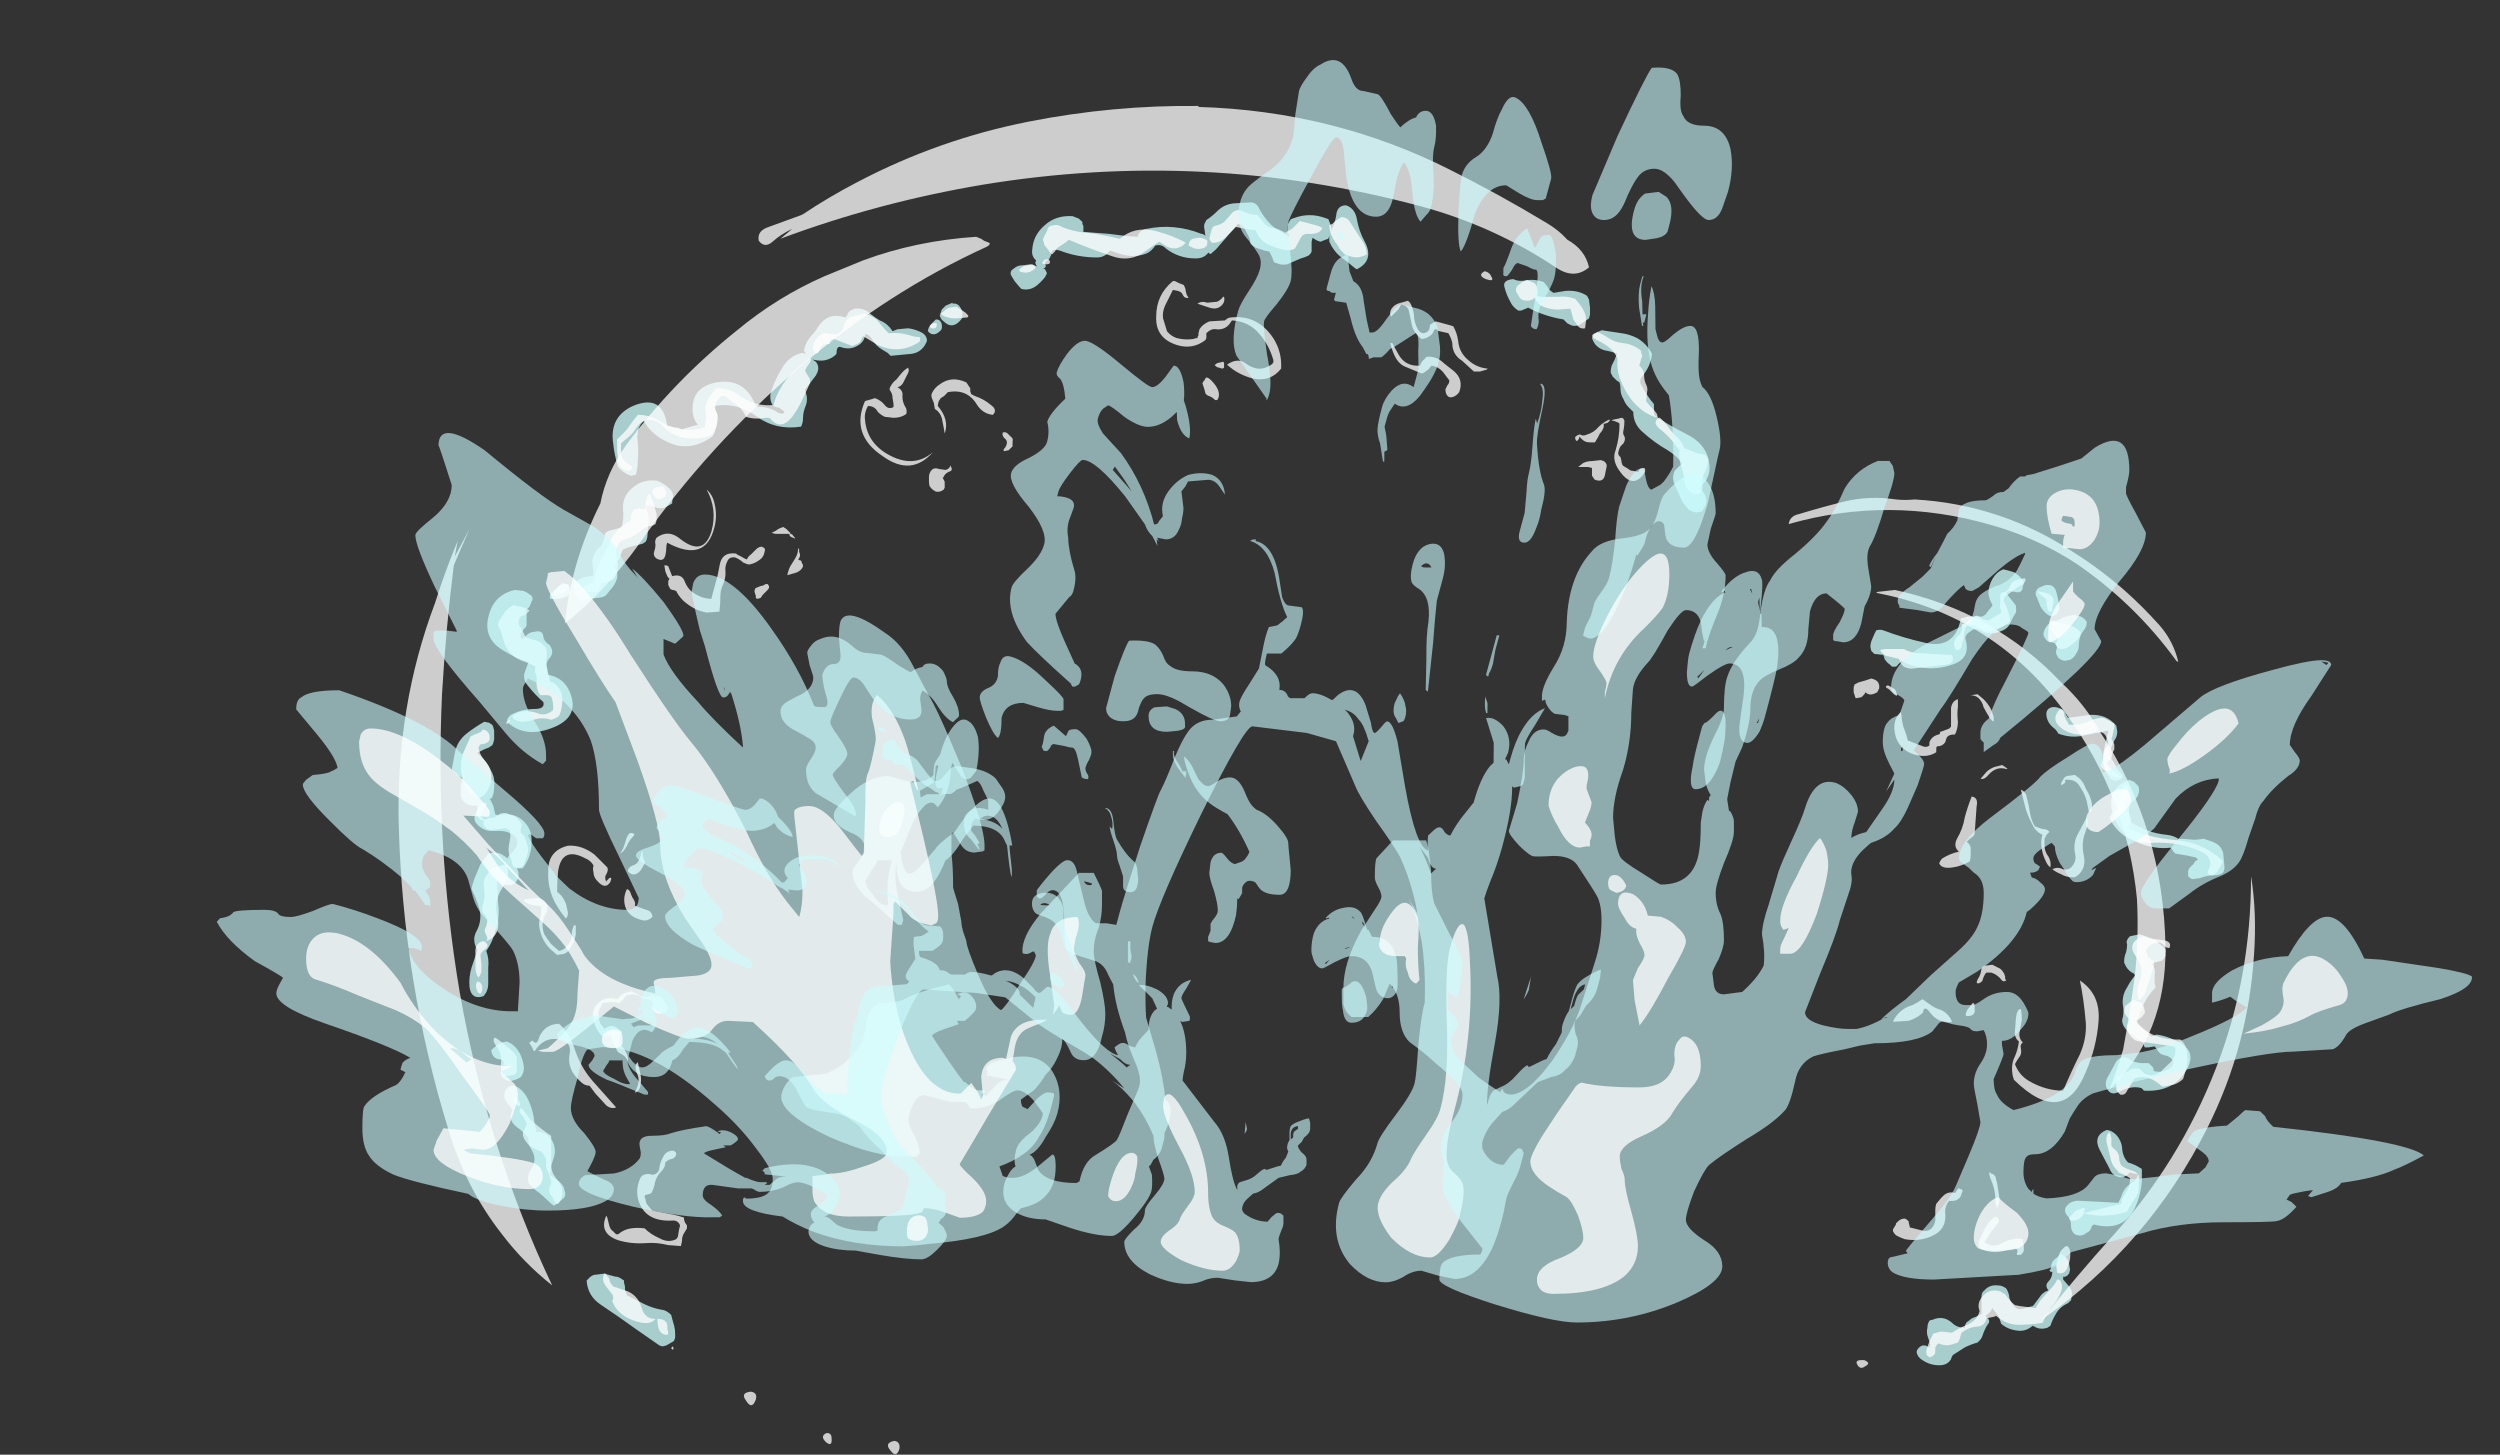 <?xml version="1.0" encoding="UTF-8" standalone="no"?>
<svg xmlns:ffdec="https://www.free-decompiler.com/flash" xmlns:xlink="http://www.w3.org/1999/xlink" ffdec:objectType="frame" height="293.9px" width="505.1px" xmlns="http://www.w3.org/2000/svg">
  <rect width="100%" height="100%" fill="#333333" stroke="none"/>
  <g transform="matrix(1.0, 0.0, 0.0, 1.0, 268.7, 242.2)">
    <use ffdec:characterId="3626" height="68.55" transform="matrix(-3.975, 0.0, 0.0, 3.975, 186.9, -220.792)" width="94.35" xlink:href="#shape0"/>
    <use ffdec:characterId="559" height="36.95" transform="matrix(-5.283, 0.0, -1.811, 6.686, 123.852, -230.174)" width="34.6" xlink:href="#shape1"/>
    <use ffdec:characterId="552" height="34.05" transform="matrix(-6.686, 0.0, 0.0, 4.822, -45.382, -154.573)" width="26.85" xlink:href="#shape2"/>
    <use ffdec:characterId="559" height="36.95" transform="matrix(-4.909, 0.0, 0.0, 3.541, 13.677, -113.644)" width="34.6" xlink:href="#shape1"/>
    <use ffdec:characterId="556" height="36.95" transform="matrix(6.686, 0.0, 0.0, 4.822, 2.718, -153.174)" width="34.1" xlink:href="#shape3"/>
  </g>
  <defs>
    <g id="shape0" transform="matrix(1.0, 0.0, 0.0, 1.0, 38.0, 58.55)">
      <path d="M35.4 -46.85 Q35.7 -46.5 35.75 -46.1 L35.65 -45.95 35.85 -46.0 Q36.5 -45.85 36.85 -45.25 37.2 -44.7 37.4 -44.1 37.55 -43.7 37.35 -43.35 L37.2 -43.25 37.0 -43.2 36.8 -43.05 Q36.75 -43.05 36.75 -43.0 36.8 -42.85 37.05 -42.95 37.4 -43.2 37.85 -43.25 38.05 -43.25 38.2 -43.3 38.75 -44.75 40.2 -44.5 41.55 -44.25 41.4 -42.9 41.35 -42.6 41.15 -42.35 L41.85 -42.15 41.95 -42.1 42.15 -42.2 42.25 -42.2 42.5 -42.25 42.7 -42.25 Q42.9 -43.95 44.45 -43.3 45.65 -42.75 45.45 -41.4 45.4 -40.85 45.2 -40.2 L45.0 -40.0 Q44.8 -39.85 44.55 -39.75 L44.3 -39.8 Q44.2 -40.1 44.2 -40.5 44.15 -40.95 44.2 -41.45 44.3 -42.15 43.9 -42.55 43.5 -41.85 42.75 -41.5 41.6 -40.9 40.4 -41.75 40.3 -41.9 40.25 -42.1 40.2 -42.35 40.15 -42.6 40.1 -42.85 40.2 -43.0 40.3 -43.15 40.3 -43.3 39.2 -43.5 38.2 -42.8 37.2 -42.05 35.9 -42.25 35.8 -42.45 35.8 -42.7 35.8 -43.0 35.65 -43.35 35.55 -43.65 35.65 -43.95 L35.7 -44.15 Q35.4 -44.5 35.15 -44.85 34.9 -45.25 35.15 -45.55 L35.3 -45.65 35.25 -45.65 Q34.65 -45.5 34.2 -45.85 L34.1 -45.95 Q34.1 -46.35 33.9 -46.3 33.35 -46.1 32.9 -46.45 32.65 -46.65 32.65 -46.95 L32.6 -46.95 Q32.4 -46.9 32.3 -46.7 32.1 -46.35 31.75 -46.15 L31.5 -46.0 31.35 -45.85 30.3 -45.95 Q29.85 -46.0 29.6 -46.4 L29.5 -46.6 Q29.5 -46.9 29.8 -47.05 30.1 -47.2 30.45 -47.25 L31.0 -47.2 31.25 -47.1 Q31.5 -47.5 31.9 -47.65 32.15 -47.8 32.4 -48.0 32.65 -48.25 33.0 -48.25 L33.15 -48.25 33.4 -48.15 33.5 -48.05 33.6 -47.85 33.65 -47.8 Q34.55 -48.1 35.05 -47.3 35.2 -47.05 35.4 -46.85 M23.95 -50.7 Q24.05 -50.55 23.9 -50.4 L24.25 -50.5 24.65 -50.45 Q24.85 -50.45 25.0 -50.35 L25.2 -50.2 Q25.3 -50.05 25.2 -49.9 L25.05 -49.65 24.8 -49.35 24.7 -49.25 Q24.3 -49.15 23.95 -49.4 23.7 -49.6 23.5 -49.85 23.45 -49.95 23.4 -50.05 L23.5 -50.25 23.6 -50.3 Q23.4 -50.3 23.5 -50.55 L23.5 -50.6 23.45 -50.65 23.3 -50.75 23.2 -50.95 23.15 -51.15 Q23.1 -51.3 22.75 -51.2 21.85 -50.85 20.85 -50.85 20.45 -50.85 20.2 -51.2 L19.75 -51.05 Q19.0 -50.8 18.35 -51.05 18.1 -51.15 17.9 -51.45 17.6 -51.55 17.35 -51.3 16.7 -50.8 15.85 -50.8 15.4 -50.8 15.2 -51.1 L15.15 -51.05 Q15.05 -51.0 15.0 -51.1 14.8 -51.25 14.65 -51.45 L14.3 -51.85 13.7 -52.55 Q13.55 -52.55 13.45 -52.45 L13.35 -52.3 13.25 -52.1 Q13.15 -51.95 13.1 -51.8 L13.05 -51.55 12.95 -51.45 12.85 -51.4 12.8 -51.35 12.35 -51.2 12.1 -51.15 11.95 -50.85 11.9 -50.7 11.85 -50.6 11.7 -50.55 Q11.5 -50.45 11.2 -50.5 L10.5 -50.8 Q10.3 -50.85 10.1 -50.95 L10.0 -51.05 9.95 -51.15 9.95 -51.65 9.9 -51.85 9.75 -51.75 9.65 -51.7 9.5 -51.65 9.25 -51.75 9.1 -51.8 9.05 -51.95 9.05 -51.65 Q8.85 -51.2 8.5 -50.9 8.15 -50.65 7.8 -50.35 7.75 -50.3 7.65 -50.25 6.75 -50.7 7.25 -51.65 7.55 -52.2 7.65 -52.8 7.75 -53.35 8.2 -53.5 8.65 -53.5 8.7 -53.0 8.75 -52.65 8.9 -52.35 L8.95 -52.2 8.95 -52.35 9.0 -52.55 9.1 -52.8 9.25 -52.85 Q10.05 -53.15 10.85 -52.85 L11.0 -52.8 11.1 -52.65 11.15 -52.55 11.15 -52.05 11.1 -51.95 Q11.15 -51.9 11.15 -51.95 11.65 -52.2 12.0 -52.5 12.35 -52.85 12.6 -53.3 12.75 -53.65 13.05 -53.65 L13.9 -53.6 Q14.4 -53.55 14.75 -53.2 15.0 -52.95 15.3 -52.75 L15.35 -52.65 Q15.45 -52.5 15.4 -52.3 L15.35 -51.95 Q15.45 -52.05 15.55 -52.05 16.95 -52.6 18.35 -52.3 18.7 -52.25 18.8 -51.9 L19.45 -51.95 20.25 -52.05 21.55 -52.15 21.55 -52.45 21.6 -52.55 21.6 -52.65 21.7 -52.75 Q21.8 -52.85 21.85 -52.85 L22.1 -52.95 Q22.95 -53.0 23.5 -52.5 24.1 -52.0 24.15 -51.25 24.2 -50.9 23.95 -50.7 M28.55 -48.4 Q28.65 -48.3 28.75 -48.2 L28.85 -47.9 Q28.8 -47.7 28.65 -47.6 28.25 -47.2 27.85 -47.6 27.75 -47.7 27.7 -47.8 L27.7 -48.0 Q27.7 -48.15 27.8 -48.3 27.95 -48.55 28.2 -48.5 L28.2 -48.55 28.55 -48.4 M28.75 -47.45 Q28.8 -47.7 29.05 -47.7 L29.25 -47.5 29.4 -47.3 Q29.45 -47.2 29.45 -47.1 L29.35 -47.0 Q29.1 -46.85 28.85 -47.1 28.7 -47.2 28.75 -47.45 M43.0 -39.4 Q43.1 -39.45 43.2 -39.5 43.9 -39.6 44.4 -39.2 45.0 -38.75 44.95 -38.05 44.9 -37.65 45.0 -37.2 L44.95 -37.15 45.5 -37.0 45.7 -36.95 45.85 -36.85 45.9 -36.6 Q45.95 -36.35 46.1 -36.15 46.55 -35.8 46.5 -35.25 L46.45 -34.7 46.6 -34.65 46.9 -34.6 47.05 -34.55 47.35 -34.4 47.45 -34.2 47.45 -33.85 47.35 -33.65 47.2 -33.45 47.05 -33.4 46.7 -33.5 46.2 -33.55 45.95 -33.6 Q45.85 -33.65 45.8 -33.7 L45.6 -33.95 Q45.35 -34.2 45.25 -34.55 45.2 -34.9 45.4 -35.15 L45.35 -35.25 45.25 -35.4 45.15 -35.5 45.1 -35.6 45.05 -35.8 44.95 -36.0 Q44.75 -36.1 44.55 -36.15 L43.95 -36.3 43.8 -36.4 43.75 -36.5 Q43.7 -36.65 43.7 -36.8 43.7 -37.05 43.65 -37.35 43.6 -37.65 43.75 -38.0 L43.8 -38.2 43.65 -38.25 Q43.5 -38.25 43.4 -38.2 43.05 -38.0 42.7 -38.2 L42.45 -38.35 42.45 -38.45 42.4 -38.7 Q42.4 -38.85 42.5 -39.0 42.7 -39.25 43.0 -39.4 M49.8 -33.8 Q49.9 -33.85 50.0 -33.9 L50.45 -33.95 Q51.55 -33.7 51.8 -32.55 52.05 -31.45 51.0 -30.85 50.35 -30.45 49.75 -30.3 L49.95 -29.75 Q50.05 -29.4 49.8 -29.1 49.4 -28.6 49.0 -28.25 48.9 -27.9 49.45 -27.9 50.1 -27.9 50.65 -27.6 50.85 -27.45 50.85 -27.25 49.9 -26.35 48.4 -27.0 47.15 -27.55 47.65 -28.75 47.95 -29.5 48.8 -29.65 L48.8 -29.95 48.85 -30.05 48.85 -30.2 48.75 -30.4 Q48.65 -30.5 48.6 -30.6 48.55 -30.7 48.55 -30.8 L48.55 -30.9 48.6 -31.0 Q48.65 -31.15 48.75 -31.2 48.95 -31.35 49.0 -31.55 49.0 -31.85 49.3 -31.85 L49.6 -31.8 Q49.75 -31.75 49.85 -31.65 L50.05 -31.45 50.15 -31.5 50.15 -31.75 50.0 -31.95 49.9 -32.05 49.85 -32.15 49.85 -32.8 49.9 -32.9 49.7 -33.1 49.6 -33.35 49.55 -33.45 49.55 -33.55 49.6 -33.65 49.8 -33.8 M48.05 -34.3 L48.3 -34.05 48.6 -33.8 Q48.7 -33.65 48.65 -33.5 48.2 -33.45 47.85 -33.6 47.45 -33.8 47.75 -34.15 47.85 -34.3 48.05 -34.3 M52.3 -25.7 L52.0 -25.85 51.75 -25.95 Q51.7 -26.0 51.6 -26.05 L51.55 -26.15 51.5 -26.35 51.5 -26.8 51.55 -27.0 51.6 -27.1 Q51.7 -27.15 51.75 -27.2 L52.0 -27.25 Q52.45 -27.0 52.9 -26.65 53.4 -26.25 53.5 -25.65 L53.65 -24.85 53.6 -24.75 53.4 -24.55 53.1 -24.4 53.2 -24.0 53.2 -23.55 Q53.2 -23.35 53.1 -23.25 52.95 -23.05 52.7 -23.0 52.5 -22.95 52.35 -23.0 52.35 -22.75 52.45 -22.55 52.55 -22.35 52.45 -22.15 52.1 -21.65 51.45 -21.7 50.65 -21.75 50.35 -21.3 50.3 -21.15 50.35 -20.95 50.45 -20.7 50.7 -20.5 50.8 -20.4 50.8 -20.3 L50.95 -20.4 Q51.2 -20.6 51.45 -20.6 L51.55 -20.6 51.8 -20.55 52.2 -20.0 52.45 -19.4 Q52.6 -19.05 52.65 -18.75 52.4 -18.25 52.25 -17.75 52.1 -17.15 52.4 -16.6 52.65 -16.15 52.35 -15.65 L52.65 -14.75 Q52.8 -14.25 52.75 -13.75 52.65 -13.1 52.05 -13.3 51.8 -13.55 51.8 -13.95 L51.8 -14.75 Q51.75 -15.2 51.9 -15.6 51.55 -16.1 51.4 -16.75 51.2 -17.35 51.3 -18.05 L51.35 -19.15 51.3 -19.15 Q51.05 -18.9 50.7 -18.95 50.45 -18.95 50.3 -19.25 50.2 -19.55 50.35 -19.8 L50.05 -19.8 Q49.55 -20.45 49.6 -21.3 49.6 -21.65 49.8 -21.95 50.3 -22.7 51.25 -22.5 51.35 -22.5 51.45 -22.55 L51.5 -22.8 51.55 -23.0 51.7 -23.3 51.75 -23.3 51.6 -23.4 Q51.5 -23.65 51.5 -23.95 51.45 -24.4 51.65 -24.75 51.9 -25.3 52.35 -25.65 L52.3 -25.7 M50.85 -11.0 L51.1 -10.95 51.3 -10.85 51.55 -10.65 51.65 -10.55 51.6 -10.35 Q51.5 -10.15 51.3 -10.1 51.0 -10.1 51.0 -9.85 L50.95 -9.75 Q51.1 -9.65 51.15 -9.5 51.2 -9.35 51.1 -9.2 50.95 -9.05 50.75 -9.0 L50.6 -9.0 Q50.4 -9.05 50.2 -9.15 L50.1 -9.25 Q49.95 -9.5 50.0 -9.8 50.05 -10.1 50.2 -10.4 50.35 -10.7 50.65 -10.9 L50.85 -11.0 M50.45 -8.75 Q50.8 -8.8 50.95 -8.45 51.05 -8.15 50.85 -7.9 L50.55 -7.5 Q50.85 -7.05 50.35 -6.65 50.05 -6.45 49.75 -6.1 49.8 -5.8 49.6 -5.5 49.3 -5.0 49.6 -4.55 49.85 -4.2 49.75 -3.8 49.5 -3.5 49.2 -3.3 48.9 -3.05 48.6 -2.75 L48.45 -2.65 48.2 -2.85 Q48.05 -2.95 47.95 -3.05 47.85 -3.2 47.9 -3.35 L47.95 -3.55 Q48.05 -3.8 48.3 -3.95 L48.65 -4.2 Q48.65 -4.6 48.5 -5.0 48.3 -5.5 48.55 -5.95 48.8 -6.35 49.15 -6.4 L49.35 -6.4 49.45 -6.85 Q49.5 -7.45 49.75 -8.0 50.0 -8.55 50.45 -8.75 M46.65 1.0 L46.8 1.15 Q46.75 1.95 46.05 2.4 45.15 3.0 44.25 3.65 L43.1 4.45 42.95 4.5 42.75 4.45 42.4 4.25 42.35 4.2 42.3 4.05 42.3 3.85 Q42.3 3.65 42.35 3.45 L42.45 3.1 42.5 2.9 Q42.7 2.7 42.9 2.65 43.55 2.55 44.15 2.2 L44.75 1.9 44.8 1.75 44.85 1.65 44.85 1.45 44.9 1.25 44.9 1.15 45.05 1.05 Q45.2 0.95 45.35 0.95 L45.9 0.8 46.3 0.85 Q46.5 0.85 46.65 1.0 M-1.0 -49.7 Q-0.6 -49.6 -0.3 -49.75 0.25 -49.7 0.15 -49.35 0.05 -48.95 -0.15 -48.6 -0.25 -48.35 -0.55 -48.15 L-0.7 -48.15 -0.95 -48.25 -1.05 -48.3 Q-1.9 -47.85 -2.85 -47.7 L-3.05 -47.5 Q-3.15 -47.45 -3.25 -47.4 -3.55 -47.3 -3.85 -47.55 L-4.15 -47.75 -4.2 -47.95 -4.2 -48.3 -4.15 -48.7 -4.05 -48.9 Q-3.6 -49.2 -2.95 -49.15 L-2.35 -49.05 Q-2.25 -49.1 -2.15 -49.2 L-2.1 -49.25 -2.05 -49.35 -1.85 -49.6 Q-1.45 -49.75 -1.0 -49.7 M-5.8 -47.0 L-4.8 -47.15 -4.55 -47.05 Q-4.5 -47.0 -4.4 -46.95 -4.35 -46.85 -4.3 -46.75 -4.35 -46.6 -4.45 -46.45 -4.7 -46.15 -5.1 -46.1 -5.35 -46.05 -5.6 -45.95 L-5.55 -45.9 -5.45 -45.65 -5.3 -45.35 Q-5.25 -45.2 -5.25 -45.0 L-5.35 -44.8 Q-5.45 -44.7 -5.55 -44.6 L-5.7 -44.5 Q-5.75 -44.35 -5.75 -44.15 -5.75 -43.9 -5.9 -43.65 -6.0 -43.4 -6.15 -43.25 L-6.4 -43.0 Q-6.4 -42.4 -6.85 -42.0 -7.45 -41.45 -8.15 -41.05 -8.55 -40.8 -8.85 -40.45 L-8.9 -40.4 -8.5 -40.0 Q-8.35 -39.65 -8.5 -39.3 L-8.75 -38.75 Q-8.9 -38.35 -9.2 -38.05 -9.5 -37.8 -9.9 -37.95 L-10.05 -38.2 Q-10.15 -38.4 -10.1 -38.6 -10.05 -38.9 -9.8 -39.05 L-9.75 -39.15 Q-10.4 -39.65 -10.25 -40.45 -10.1 -41.4 -9.05 -41.9 -8.25 -42.3 -7.5 -42.8 L-7.45 -42.9 -7.45 -43.4 Q-7.1 -43.8 -6.85 -44.3 -6.65 -44.55 -6.85 -44.8 -7.3 -45.35 -7.35 -45.95 -7.1 -46.45 -6.6 -46.75 -6.2 -46.95 -5.8 -47.0 M-18.75 -31.9 L-18.65 -31.7 -18.5 -31.35 Q-18.45 -31.2 -18.45 -31.05 L-18.5 -30.85 -18.65 -30.7 -19.1 -30.65 -19.15 -30.55 Q-19.15 -30.45 -19.2 -30.4 -19.3 -30.25 -19.45 -30.15 L-19.55 -30.05 -19.7 -30.05 Q-19.8 -30.05 -19.85 -30.15 L-20.0 -30.3 -20.0 -30.35 Q-21.3 -29.7 -22.6 -30.15 -23.55 -30.45 -23.3 -31.4 -23.2 -31.65 -23.55 -31.85 -23.75 -32.05 -24.05 -31.9 -24.45 -31.65 -24.95 -31.8 L-25.2 -31.9 Q-25.4 -32.0 -25.5 -32.15 L-25.75 -32.65 Q-25.9 -32.8 -25.85 -33.05 L-25.85 -33.15 -25.7 -33.35 -25.5 -33.6 -25.35 -33.8 Q-25.45 -33.9 -25.5 -33.9 L-25.8 -33.85 Q-26.2 -33.75 -26.2 -34.15 -26.3 -34.3 -26.2 -34.45 -26.0 -34.7 -25.75 -34.85 -25.45 -34.95 -25.2 -35.0 -24.85 -34.85 -24.65 -34.5 -24.45 -34.15 -24.45 -33.75 -24.5 -33.45 -24.65 -33.2 L-24.65 -33.15 -24.45 -32.9 -24.3 -32.7 -24.15 -32.6 -23.4 -32.6 Q-23.2 -32.55 -23.05 -32.5 -22.75 -30.95 -21.3 -31.25 -20.15 -31.5 -19.1 -31.9 -18.95 -31.95 -18.75 -31.9 M-29.3 -31.9 Q-29.45 -32.1 -29.45 -32.3 L-29.4 -32.4 -29.3 -32.5 -29.15 -32.6 -28.9 -32.65 -28.9 -32.7 Q-28.55 -32.65 -28.25 -32.55 -28.0 -32.4 -27.75 -32.35 -27.35 -32.2 -27.25 -31.75 L-27.25 -31.65 Q-27.3 -31.5 -27.45 -31.35 -27.5 -31.3 -27.6 -31.3 -28.05 -31.25 -27.9 -30.9 -27.85 -30.75 -27.95 -30.6 L-28.0 -30.5 -28.15 -30.4 Q-28.25 -30.35 -28.35 -30.35 L-28.6 -30.4 Q-28.8 -30.5 -28.9 -30.7 -29.05 -30.9 -29.05 -31.15 -29.05 -31.6 -29.3 -31.9 M-26.9 -33.6 L-27.1 -33.1 Q-27.25 -32.85 -27.45 -32.7 -27.55 -32.65 -27.65 -32.6 -28.05 -32.7 -28.05 -33.1 -28.0 -33.5 -27.9 -33.85 -27.8 -34.2 -27.5 -34.2 L-27.35 -34.2 -27.1 -34.1 -27.0 -34.05 -26.9 -33.95 Q-26.8 -33.75 -26.9 -33.6 M-27.4 -27.55 Q-27.45 -27.2 -27.75 -26.95 -27.9 -26.85 -28.0 -26.65 -28.65 -26.4 -29.3 -26.55 L-30.55 -26.8 -30.35 -25.95 Q-30.25 -25.6 -30.3 -25.2 -30.35 -24.8 -30.55 -24.5 -30.75 -24.1 -31.2 -24.35 -31.35 -24.5 -31.2 -24.6 -31.0 -24.8 -30.9 -25.05 L-30.75 -25.3 -30.65 -25.45 Q-30.6 -25.7 -30.7 -25.95 L-30.85 -26.3 Q-31.0 -26.5 -31.0 -26.75 L-30.95 -27.05 Q-30.45 -27.65 -29.6 -27.6 L-28.5 -27.45 -28.4 -27.6 Q-28.35 -27.75 -28.25 -27.85 -28.0 -28.0 -27.75 -28.0 -27.35 -27.95 -27.4 -27.55 M-33.55 -21.5 Q-32.45 -21.6 -31.65 -22.2 -31.6 -22.4 -31.6 -22.65 -31.55 -23.05 -31.85 -23.25 -32.15 -23.5 -32.1 -23.9 L-32.05 -24.0 -31.95 -24.1 Q-31.9 -24.15 -31.85 -24.2 L-31.6 -24.3 Q-30.25 -23.75 -30.9 -22.25 -31.25 -21.45 -32.05 -21.1 -32.95 -20.75 -33.7 -20.85 L-33.8 -20.75 -33.85 -20.65 -33.95 -20.55 -34.55 -20.45 -35.0 -20.35 -35.1 -20.25 -34.95 -20.15 -34.9 -20.05 -34.7 -19.85 Q-34.6 -19.75 -34.6 -19.6 L-34.6 -19.4 Q-34.7 -19.3 -34.8 -19.25 L-35.2 -19.3 Q-35.55 -19.45 -36.0 -19.45 -36.15 -19.45 -36.35 -19.55 -36.45 -19.7 -36.45 -19.85 L-36.4 -20.4 Q-36.4 -20.8 -36.05 -21.05 L-35.85 -21.15 -35.4 -21.3 -34.95 -21.25 -34.3 -21.3 -34.1 -21.3 Q-33.9 -21.45 -33.55 -21.5 M-31.9 -16.4 L-31.65 -16.35 -31.55 -16.25 -31.5 -16.15 Q-31.45 -16.05 -31.5 -15.95 -31.5 -15.75 -31.45 -15.55 -31.35 -15.3 -31.35 -15.1 L-31.35 -15.0 -31.45 -14.8 Q-31.6 -14.55 -31.85 -14.45 L-31.9 -14.35 Q-31.65 -14.05 -31.5 -13.75 -31.2 -13.3 -31.3 -12.75 -31.35 -12.45 -31.25 -12.1 L-31.25 -12.0 Q-31.3 -11.75 -31.5 -11.55 -31.9 -11.2 -32.3 -10.95 L-32.35 -10.9 -32.35 -10.8 -32.4 -10.7 Q-32.5 -10.7 -32.6 -10.7 L-32.9 -10.75 -33.05 -10.55 Q-33.15 -10.35 -33.4 -10.3 -33.7 -10.25 -33.85 -10.0 L-33.85 -9.9 -33.8 -9.75 Q-33.4 -9.35 -32.85 -9.5 L-32.85 -9.6 -32.8 -9.7 -32.6 -9.9 -32.3 -9.9 Q-31.9 -9.9 -31.6 -10.1 -31.45 -10.2 -31.3 -10.2 -31.0 -10.15 -30.85 -9.8 L-30.55 -9.25 Q-30.35 -8.95 -30.45 -8.65 -30.65 -8.2 -31.1 -8.45 -31.7 -8.75 -32.15 -8.65 -32.25 -8.65 -32.35 -8.5 -33.95 -8.4 -34.6 -9.7 -34.95 -10.45 -34.3 -10.85 -33.7 -11.25 -33.0 -11.35 L-32.75 -11.25 -32.7 -11.3 Q-32.5 -11.5 -32.3 -11.65 L-32.0 -11.85 Q-32.0 -12.05 -32.1 -12.3 -32.2 -12.65 -32.4 -13.0 -32.6 -13.4 -32.95 -13.75 L-32.9 -13.95 Q-32.9 -14.15 -32.9 -14.4 -32.95 -14.6 -32.85 -14.8 L-32.7 -15.0 -32.85 -15.0 -33.25 -15.1 Q-33.4 -15.2 -33.45 -15.35 L-33.45 -15.5 Q-33.5 -15.65 -33.4 -15.75 -33.0 -16.15 -32.45 -16.35 L-32.15 -16.45 -31.9 -16.4 M-30.95 -6.25 Q-30.7 -6.5 -30.45 -6.5 -29.75 -6.2 -30.1 -5.5 L-30.6 -4.55 Q-30.75 -4.15 -31.15 -4.1 L-31.3 -4.1 -31.5 -4.2 -31.6 -4.3 -31.6 -4.35 -32.05 -4.25 -32.05 -4.2 Q-31.95 -3.9 -31.65 -3.75 -31.3 -3.5 -31.2 -3.1 L-31.05 -2.8 -29.15 -2.9 Q-28.65 -2.95 -28.4 -2.6 -28.25 -2.35 -28.5 -2.1 -28.65 -1.95 -28.65 -1.6 -28.65 -1.35 -28.85 -1.2 -29.15 -1.05 -29.4 -1.25 -29.65 -1.35 -29.7 -1.6 L-29.8 -1.7 Q-31.3 -1.3 -31.9 -2.55 -32.2 -3.2 -32.25 -3.9 L-32.25 -4.45 Q-32.25 -4.55 -32.2 -4.55 -31.9 -4.75 -31.55 -4.85 -31.3 -5.1 -31.25 -5.5 -31.25 -5.9 -30.95 -6.25 M-28.15 -0.2 L-27.85 0.05 Q-27.7 0.15 -27.65 0.35 -27.65 0.55 -27.55 0.65 -27.65 0.75 -27.7 0.7 -27.7 1.0 -27.5 1.2 -27.3 1.4 -27.5 1.65 -27.2 1.75 -27.05 2.0 L-26.75 2.4 -26.7 2.45 -26.5 2.5 -26.15 2.6 -25.95 2.6 Q-25.75 2.5 -25.65 2.3 -25.5 2.1 -25.5 1.9 -25.45 1.7 -25.35 1.55 -25.15 1.4 -24.95 1.4 -24.5 1.35 -24.25 1.65 -24.1 1.75 -24.1 1.95 L-24.1 2.85 -23.8 3.0 Q-23.6 3.05 -23.45 3.2 -23.25 3.3 -23.25 3.55 -22.85 3.55 -22.6 3.3 -22.15 2.9 -21.6 3.15 -21.5 3.15 -21.45 3.2 -21.35 3.35 -21.35 3.55 -21.3 3.75 -21.35 3.95 L-21.5 4.4 -21.45 4.55 -21.25 4.45 Q-21.2 4.45 -21.1 4.45 -20.95 4.5 -20.85 4.65 -20.8 4.7 -20.8 4.8 -20.85 5.05 -21.1 5.2 -21.55 5.5 -22.1 5.45 -22.4 5.4 -22.55 5.15 -22.6 4.95 -22.7 4.9 L-23.25 4.55 Q-23.55 4.4 -23.9 4.3 L-24.0 4.2 Q-24.1 4.1 -24.15 3.95 -24.25 3.65 -24.4 3.4 -24.6 3.2 -24.35 3.0 L-24.3 2.95 -24.55 2.75 -24.65 2.55 -24.75 2.7 Q-24.9 2.85 -25.0 3.05 L-25.1 3.35 Q-25.45 3.65 -25.95 3.7 -26.35 3.75 -26.7 3.45 L-26.9 3.55 Q-27.15 3.65 -27.45 3.55 L-27.6 3.45 Q-27.7 3.15 -27.85 2.9 -28.05 2.5 -28.5 2.3 L-28.65 2.15 -28.7 1.85 Q-28.7 1.6 -28.55 1.45 L-28.25 1.1 -28.25 0.95 Q-28.4 1.0 -28.55 0.8 L-28.6 0.6 -28.55 0.3 Q-28.5 0.05 -28.3 -0.1 L-28.15 -0.2" fill="#ccfffe" fill-opacity="0.753" fill-rule="evenodd" stroke="none"/>
      <path d="M34.95 -46.15 Q34.85 -46.5 34.45 -46.45 L34.4 -46.65 Q34.4 -46.8 33.95 -46.6 L33.3 -46.35 33.05 -46.45 Q32.95 -46.5 32.9 -46.55 L32.75 -46.85 32.0 -46.4 Q30.9 -45.9 29.9 -46.55 29.85 -46.6 29.85 -46.7 L29.85 -46.8 Q30.1 -46.8 30.4 -46.9 30.9 -47.05 31.45 -47.0 L31.65 -47.2 31.9 -47.5 Q32.15 -47.85 32.55 -47.95 L32.7 -48.0 33.25 -47.85 Q33.6 -47.8 33.7 -47.45 33.75 -47.15 34.05 -46.95 34.15 -46.9 34.2 -46.95 L34.75 -47.0 Q35.2 -46.8 35.3 -46.3 L35.3 -46.2 Q35.25 -46.1 35.2 -46.0 35.05 -45.9 34.95 -46.15 M35.45 -45.5 Q35.35 -45.7 35.45 -45.75 L36.3 -45.05 Q36.7 -44.65 37.0 -44.1 37.2 -43.75 37.3 -43.35 38.25 -43.25 39.05 -43.85 39.5 -44.2 40.2 -44.2 40.45 -43.95 40.65 -43.6 40.8 -43.3 40.75 -42.95 40.7 -42.6 40.8 -42.2 42.05 -41.85 43.2 -42.6 43.65 -42.85 44.2 -42.85 L44.55 -42.4 Q44.7 -42.15 44.9 -41.95 L45.25 -41.6 45.25 -41.05 45.2 -40.5 Q45.15 -40.2 44.85 -40.05 L44.7 -40.0 Q44.25 -40.15 44.7 -40.35 45.0 -40.55 45.05 -40.85 L45.05 -41.4 44.7 -41.7 Q44.45 -41.9 44.3 -42.15 L44.15 -42.35 Q43.6 -42.85 43.0 -42.35 42.2 -41.45 40.85 -41.7 40.7 -41.7 40.5 -41.8 40.3 -42.0 40.2 -42.25 40.1 -42.55 40.2 -42.95 40.35 -43.3 40.15 -43.6 L40.05 -43.7 Q39.95 -43.9 39.7 -43.75 L39.1 -43.3 Q38.85 -43.1 38.7 -42.75 38.25 -42.6 37.7 -42.7 L37.5 -42.7 Q36.95 -42.0 36.35 -42.75 36.05 -43.15 35.8 -43.7 L35.45 -44.45 35.45 -44.65 Q35.45 -44.7 35.5 -44.75 L35.65 -45.0 35.7 -45.1 35.6 -45.3 35.45 -45.5 M23.35 -52.35 L23.4 -52.2 23.6 -51.8 23.6 -51.7 23.55 -51.6 23.55 -51.5 23.35 -51.25 23.2 -51.05 23.15 -51.0 23.0 -51.15 Q22.9 -51.35 22.7 -51.45 22.45 -51.6 22.3 -51.75 21.25 -51.3 20.05 -50.9 19.3 -50.65 18.65 -51.0 18.2 -51.3 17.7 -51.65 L17.3 -51.4 Q16.9 -51.2 16.5 -51.45 L16.35 -51.6 Q16.95 -51.95 17.9 -52.2 18.95 -52.45 19.7 -51.8 20.55 -52.0 21.3 -52.1 22.15 -52.15 22.85 -52.5 L23.0 -52.5 23.25 -52.45 23.35 -52.35 M23.45 -50.5 Q23.25 -50.5 23.25 -50.6 23.25 -50.8 23.5 -50.75 23.8 -50.5 23.45 -50.5 M24.0 -50.35 L24.05 -50.45 24.15 -50.5 Q24.4 -50.45 24.6 -50.4 L24.8 -50.25 24.8 -50.15 Q24.35 -49.95 24.0 -50.3 23.95 -50.3 24.0 -50.35 M28.35 -48.3 Q28.5 -48.25 28.6 -48.15 L28.8 -48.0 28.7 -47.9 Q28.4 -47.75 28.05 -47.75 L27.45 -47.8 27.4 -47.85 27.4 -47.9 27.55 -48.05 28.0 -48.35 28.35 -48.3 M28.85 -44.4 Q29.1 -44.25 29.25 -43.95 29.3 -43.85 29.25 -43.7 L29.15 -43.45 29.1 -43.15 Q28.85 -43.0 28.75 -42.7 28.7 -42.45 28.65 -42.2 L28.6 -41.9 Q28.35 -42.6 28.95 -43.3 28.95 -43.4 28.9 -43.55 L28.8 -43.7 Q28.6 -43.8 28.45 -44.0 27.45 -44.2 26.95 -43.35 26.65 -42.9 26.15 -42.85 25.9 -43.1 26.25 -43.35 26.6 -43.65 27.05 -43.8 L27.25 -43.9 27.3 -44.05 27.3 -44.2 27.5 -44.5 Q28.25 -44.85 28.85 -44.4 M29.2 -47.5 Q29.5 -47.35 29.25 -47.25 29.0 -47.2 29.0 -47.45 29.0 -47.55 29.2 -47.5 M30.45 -45.25 Q30.65 -45.15 30.85 -44.9 L31.05 -44.65 Q31.25 -44.5 31.35 -44.3 31.45 -44.15 31.35 -44.05 31.25 -43.9 31.25 -43.7 L31.2 -43.4 31.2 -43.25 Q31.45 -43.1 31.65 -43.35 31.85 -43.6 32.15 -43.7 L32.3 -43.65 Q32.45 -43.6 32.65 -43.55 33.4 -41.85 31.75 -40.75 30.3 -39.7 29.2 -40.95 30.2 -40.1 31.5 -40.85 32.55 -41.45 32.65 -42.6 32.7 -42.95 32.5 -43.3 32.15 -43.3 32.0 -43.0 31.85 -42.85 31.65 -42.75 L31.2 -42.7 Q30.8 -42.7 30.55 -42.9 30.5 -43.1 30.6 -43.25 30.75 -43.5 30.75 -43.8 30.7 -44.1 31.0 -44.25 30.8 -44.3 30.7 -44.5 L30.45 -45.0 Q30.4 -45.15 30.45 -45.2 L30.45 -45.25 M29.4 -39.7 L29.4 -39.45 Q29.4 -39.3 29.35 -39.2 29.25 -39.05 29.05 -38.95 28.85 -38.9 28.65 -39.05 L28.6 -39.15 28.6 -39.45 28.7 -39.65 28.65 -39.7 Q28.6 -39.85 28.4 -39.95 28.2 -40.0 28.25 -40.15 L28.3 -40.25 28.3 -40.3 Q28.35 -40.1 28.55 -40.05 L28.9 -40.1 Q29.15 -40.2 29.3 -40.0 29.4 -39.85 29.4 -39.7 M25.65 -41.95 Q25.7 -41.8 25.55 -41.65 25.4 -41.55 25.45 -41.35 25.5 -41.2 25.6 -41.1 L25.6 -41.0 25.35 -41.05 25.15 -41.25 Q25.15 -41.3 25.15 -41.35 L25.15 -41.5 Q25.1 -41.65 25.25 -41.75 L25.4 -41.9 Q25.5 -42.0 25.65 -41.95 M43.3 -39.15 Q43.45 -39.1 43.45 -39.0 43.5 -38.85 43.35 -38.7 43.2 -38.5 43.0 -38.6 42.75 -38.65 42.75 -38.9 42.8 -39.05 42.9 -39.2 42.95 -39.25 43.05 -39.2 L43.3 -39.15 M43.25 -37.85 L43.4 -38.35 43.55 -38.75 Q43.55 -38.8 43.65 -38.85 L43.75 -38.6 43.8 -38.4 43.8 -38.2 43.85 -38.1 43.85 -38.05 44.15 -38.1 44.35 -38.05 44.45 -37.95 44.55 -37.7 44.55 -37.5 44.6 -37.45 Q45.3 -37.1 45.6 -36.4 45.85 -35.85 46.15 -35.3 46.35 -34.85 46.45 -34.35 L46.9 -34.15 47.1 -33.95 Q46.95 -33.9 46.85 -33.85 46.55 -33.85 46.2 -33.85 L46.15 -34.0 46.1 -34.1 46.1 -34.3 45.8 -34.35 45.5 -34.45 45.4 -34.55 Q45.2 -34.85 45.2 -35.2 L45.3 -35.75 Q45.35 -36.15 45.05 -36.45 44.45 -36.6 44.0 -37.0 43.8 -37.15 43.6 -37.2 43.45 -37.2 43.3 -37.3 43.2 -37.55 43.25 -37.85 M42.8 -35.7 Q42.75 -35.9 42.75 -36.1 42.75 -36.25 42.7 -36.35 40.75 -35.3 40.3 -37.15 40.15 -37.75 40.3 -38.35 40.4 -38.8 40.7 -39.05 40.15 -38.05 40.45 -36.95 40.85 -35.6 42.05 -36.55 42.65 -37.05 43.25 -36.6 43.35 -36.45 43.3 -36.25 43.3 -36.1 43.35 -35.95 43.45 -35.7 43.25 -35.55 42.9 -35.35 42.8 -35.7 M36.05 -35.5 Q35.95 -35.6 35.95 -35.75 L36.0 -35.9 Q36.0 -36.0 36.0 -36.05 L36.05 -36.05 Q36.05 -35.8 36.2 -35.55 L36.45 -35.15 Q36.55 -34.95 36.6 -34.7 L36.25 -34.8 Q36.0 -34.85 35.85 -35.05 L35.8 -35.15 Q35.8 -35.25 35.85 -35.3 L35.9 -35.45 35.95 -35.45 36.05 -35.5 M37.2 -36.8 L36.5 -36.8 Q36.5 -36.65 36.3 -36.6 36.1 -36.5 36.3 -36.7 36.35 -36.8 36.45 -36.8 L36.45 -36.85 36.65 -37.05 36.8 -37.15 36.95 -37.1 37.05 -37.05 37.2 -36.95 37.4 -36.85 37.2 -36.8 M38.2 -36.0 L38.45 -35.75 Q38.6 -35.65 38.65 -35.5 38.8 -35.55 38.95 -35.65 39.05 -35.7 39.15 -35.75 L39.2 -35.8 Q39.95 -35.9 40.05 -35.15 L40.15 -34.65 40.45 -33.55 40.45 -33.5 Q41.0 -33.5 41.5 -33.9 41.7 -34.1 41.8 -34.35 41.95 -34.8 42.45 -34.65 L42.65 -35.15 Q42.7 -35.2 42.8 -35.2 L42.85 -35.2 42.8 -34.9 42.7 -34.65 Q42.65 -34.55 42.6 -34.55 L42.6 -34.5 42.65 -34.4 42.65 -34.2 42.55 -34.0 42.45 -33.95 42.4 -33.95 42.25 -33.9 Q42.05 -33.5 41.7 -33.25 41.25 -32.9 40.7 -32.8 L40.05 -32.85 Q40.0 -33.25 40.0 -33.65 40.0 -33.9 39.9 -34.15 39.7 -34.55 39.75 -35.0 39.75 -35.2 39.65 -35.4 39.55 -35.65 39.25 -35.6 39.0 -35.5 38.85 -35.35 38.75 -35.3 38.6 -35.25 L38.5 -35.25 Q38.25 -35.3 38.05 -35.45 37.8 -35.6 37.75 -35.9 37.7 -36.05 37.8 -36.1 L37.9 -36.15 Q38.05 -36.15 38.2 -36.0 M37.7 -34.25 Q37.85 -34.15 37.95 -34.15 L38.2 -34.05 Q38.3 -33.95 38.25 -33.8 L38.2 -33.65 38.2 -33.55 38.15 -33.5 Q38.05 -33.5 37.95 -33.55 L37.85 -33.7 37.6 -33.95 Q37.45 -34.1 37.6 -34.25 L37.7 -34.25 M13.55 -53.25 Q13.85 -53.3 14.05 -53.05 L14.4 -52.65 Q14.6 -52.5 14.9 -52.45 L15.0 -52.35 15.05 -52.2 15.15 -51.8 15.1 -51.7 Q15.05 -51.55 14.85 -51.6 14.5 -51.65 14.25 -51.95 L13.8 -52.4 13.3 -52.3 13.0 -52.25 12.8 -52.25 Q12.65 -51.8 12.25 -51.55 11.85 -51.35 11.4 -51.25 11.1 -51.15 10.8 -51.3 L10.5 -51.85 Q10.4 -52.05 10.15 -52.05 9.55 -52.0 9.4 -52.35 L9.6 -52.45 10.15 -52.6 10.55 -52.7 10.9 -52.35 Q11.0 -52.25 11.15 -52.2 L11.3 -52.1 Q11.6 -52.3 11.9 -52.35 12.25 -52.4 12.4 -52.65 L12.7 -53.0 13.05 -53.05 13.35 -53.15 13.55 -53.25 M16.0 -51.35 Q15.8 -51.25 15.55 -51.3 15.25 -51.35 15.25 -51.6 L15.25 -51.7 15.3 -51.75 15.55 -51.85 15.7 -51.85 16.0 -51.8 Q16.1 -51.75 16.15 -51.65 16.2 -51.55 16.2 -51.45 L16.0 -51.35 M16.9 -49.65 L17.0 -49.65 Q17.85 -48.95 17.85 -47.85 17.9 -46.75 16.8 -46.4 16.0 -46.15 15.35 -46.65 L15.3 -46.75 15.3 -47.0 Q15.05 -47.25 14.8 -47.2 14.35 -47.15 14.1 -47.5 L14.0 -47.65 Q13.1 -47.6 12.55 -46.9 12.1 -46.35 11.9 -45.65 11.85 -45.5 12.0 -45.4 12.65 -44.95 13.35 -45.5 13.75 -45.75 14.25 -45.4 13.7 -44.9 12.95 -44.7 12.05 -44.5 11.5 -45.2 11.45 -46.05 11.9 -46.75 12.7 -47.95 14.05 -47.8 14.2 -47.8 14.35 -47.65 L15.15 -47.6 Q15.5 -47.45 15.65 -47.2 L15.7 -47.0 15.7 -46.9 15.75 -46.8 15.75 -46.75 15.8 -46.75 16.0 -46.7 Q16.4 -46.65 16.8 -46.75 17.1 -46.85 17.3 -47.1 L17.5 -47.75 Q17.55 -48.05 17.4 -48.4 L17.0 -49.2 16.75 -49.15 Q16.55 -49.1 16.5 -48.95 16.4 -48.75 16.2 -48.8 L16.3 -48.95 16.35 -49.15 Q16.35 -49.25 16.4 -49.35 L16.45 -49.45 16.7 -49.55 16.9 -49.65 M15.25 -48.55 Q15.55 -48.65 15.75 -48.5 L15.15 -48.3 Q14.7 -48.15 14.45 -48.5 14.35 -48.65 14.4 -48.85 L14.45 -48.85 Q14.55 -48.7 14.75 -48.6 L15.25 -48.55 M14.4 -45.5 L14.45 -45.55 14.65 -45.5 Q14.75 -45.5 14.85 -45.4 14.9 -45.4 14.85 -45.35 14.75 -45.25 14.65 -45.25 L14.5 -45.2 Q14.45 -45.2 14.4 -45.25 L14.4 -45.5 M15.35 -44.7 L15.4 -44.6 15.45 -44.55 15.5 -44.45 15.4 -44.15 15.35 -43.95 Q15.3 -43.85 15.15 -43.8 15.0 -43.75 14.85 -43.6 L14.75 -43.6 Q14.6 -43.8 14.7 -44.1 14.8 -44.35 15.05 -44.6 15.2 -44.75 15.3 -44.75 L15.35 -44.7 M8.45 -52.9 L8.6 -52.8 8.8 -52.65 8.9 -52.55 9.05 -52.5 Q9.05 -52.25 8.95 -52.0 8.85 -51.75 8.65 -51.5 8.5 -51.2 8.25 -51.0 7.9 -50.85 7.6 -50.85 7.35 -50.9 7.15 -51.0 7.15 -51.35 7.35 -51.65 L8.0 -52.65 Q8.15 -52.9 8.45 -52.9 M1.1 -49.75 Q0.65 -49.6 0.8 -49.85 0.9 -50.1 1.15 -50.15 1.55 -49.95 1.1 -49.75 M5.4 -48.55 Q5.65 -48.5 5.8 -48.35 6.0 -48.15 5.95 -47.9 L5.9 -47.85 5.55 -48.2 5.4 -48.45 Q5.05 -48.4 5.0 -48.1 L4.85 -47.4 Q4.75 -47.0 4.35 -46.7 L4.15 -46.75 Q4.1 -46.75 4.05 -46.8 L3.95 -46.85 Q3.8 -46.95 3.75 -47.1 L3.7 -47.2 3.6 -47.2 Q3.55 -47.15 3.5 -47.1 L3.45 -47.1 3.0 -47.0 Q2.85 -46.75 2.8 -46.5 2.8 -45.9 2.3 -45.6 L1.7 -45.05 1.4 -45.05 Q1.2 -45.1 1.05 -45.15 L1.0 -45.2 Q1.55 -45.25 1.95 -45.6 2.45 -46.0 2.5 -46.6 2.55 -47.0 2.75 -47.35 L2.9 -47.4 3.45 -47.55 3.65 -47.6 3.9 -47.45 Q3.95 -47.4 3.95 -47.3 3.95 -47.15 4.1 -47.05 L4.25 -47.0 Q4.45 -47.0 4.55 -47.2 4.75 -47.55 4.75 -47.95 4.8 -48.3 4.95 -48.55 L5.05 -48.65 5.4 -48.55 M2.45 -44.0 Q2.2 -44.65 2.75 -45.1 L3.2 -45.45 Q3.6 -45.85 4.1 -45.8 L4.35 -45.55 4.45 -45.35 Q5.2 -45.3 5.55 -45.95 L5.85 -46.5 5.95 -46.5 Q5.85 -46.05 5.65 -45.7 5.45 -45.4 5.2 -45.3 L4.35 -44.95 Q4.2 -45.0 4.1 -45.1 4.0 -45.15 3.95 -45.25 L3.85 -45.35 Q3.5 -45.3 3.25 -45.0 L2.95 -44.6 Q2.95 -44.45 3.05 -44.35 L3.15 -44.15 Q3.15 -44.0 3.1 -43.9 3.0 -43.7 2.8 -43.75 2.6 -43.8 2.45 -44.0 M44.8 -21.25 Q44.85 -21.05 44.95 -20.8 L45.1 -20.55 Q44.9 -20.65 44.75 -20.95 44.65 -21.2 44.45 -21.4 44.25 -21.6 44.6 -21.6 44.75 -21.45 44.8 -21.25 M45.75 -19.85 L46.4 -20.5 Q47.05 -21.0 47.75 -20.95 48.75 -20.7 48.75 -19.7 48.8 -18.8 48.4 -18.05 48.15 -17.6 47.85 -17.25 47.75 -17.35 47.75 -17.55 47.8 -17.8 47.85 -18.0 48.0 -18.4 48.3 -18.6 48.3 -19.15 48.25 -19.65 48.05 -20.95 46.85 -20.3 46.6 -20.2 46.45 -19.95 46.5 -19.75 46.45 -19.6 46.45 -19.35 46.25 -19.15 45.85 -18.7 45.6 -19.1 L45.55 -19.25 45.55 -19.3 Q45.6 -19.35 45.65 -19.3 L45.8 -19.15 45.8 -19.1 45.85 -19.25 45.85 -19.4 45.75 -19.6 Q45.7 -19.75 45.75 -19.85 M44.0 -20.7 Q44.05 -20.4 44.15 -20.2 44.25 -20.0 44.45 -19.95 44.7 -19.85 44.7 -19.65 44.4 -19.3 44.05 -19.7 43.95 -19.85 43.85 -20.05 43.8 -20.15 43.9 -20.25 43.95 -20.4 43.95 -20.5 L43.95 -20.65 44.0 -20.65 44.0 -20.7 M44.75 -18.75 Q45.0 -18.25 44.8 -17.75 44.6 -17.35 44.1 -17.2 43.7 -17.05 43.45 -17.35 43.5 -17.65 43.8 -17.7 L44.35 -17.9 Q44.3 -18.05 44.4 -18.2 44.5 -18.35 44.55 -18.5 44.6 -18.7 44.75 -18.75 M44.95 -13.1 L44.9 -13.2 44.75 -13.35 Q44.35 -13.45 44.1 -13.3 43.95 -13.15 43.75 -13.15 43.25 -13.1 43.5 -12.75 L43.5 -12.65 43.4 -12.55 Q43.3 -12.45 43.15 -12.4 L42.85 -12.45 Q42.8 -12.45 42.75 -12.5 L42.7 -12.65 Q42.7 -12.8 42.75 -12.9 L42.85 -13.05 42.9 -13.15 43.0 -13.25 43.1 -13.3 43.5 -13.35 Q43.9 -13.15 44.2 -13.4 44.4 -13.5 44.55 -13.55 L44.75 -13.5 45.0 -13.4 45.25 -13.15 Q45.95 -13.35 46.35 -12.8 46.55 -12.45 46.45 -12.1 46.35 -11.6 46.0 -11.25 L45.75 -11.3 45.55 -11.3 Q45.55 -11.15 45.5 -11.0 L45.3 -10.65 Q45.25 -10.45 45.1 -10.4 44.8 -10.25 44.7 -10.0 L44.7 -10.15 Q44.7 -10.25 44.75 -10.35 L44.85 -10.55 44.9 -10.6 44.95 -10.7 45.15 -10.95 45.15 -11.0 45.1 -11.2 45.05 -11.35 45.0 -11.45 45.0 -11.5 45.2 -11.65 Q45.5 -11.9 45.8 -11.7 L45.9 -11.65 46.1 -11.9 Q46.15 -12.05 46.2 -12.25 L46.2 -12.4 Q46.2 -12.6 46.05 -12.8 L46.0 -12.95 45.6 -13.0 45.45 -13.0 45.1 -12.95 45.05 -13.05 44.95 -13.1 M44.25 -9.4 Q44.1 -9.1 44.2 -8.75 44.25 -8.6 44.35 -8.4 44.1 -8.45 44.05 -8.85 44.0 -9.15 44.1 -9.5 L44.2 -9.95 Q44.4 -9.8 44.25 -9.4 M45.3 -7.65 L46.5 -9.0 Q47.15 -9.75 47.45 -10.75 47.7 -11.45 48.2 -11.9 48.55 -11.9 48.85 -11.7 49.15 -11.45 49.25 -11.1 49.35 -10.8 49.55 -11.05 L49.7 -10.95 49.7 -10.9 49.6 -10.75 49.5 -10.55 49.45 -10.5 Q48.9 -11.35 48.0 -11.05 47.6 -10.9 47.65 -10.45 47.85 -9.6 47.1 -8.95 46.9 -8.75 46.65 -8.75 L46.35 -8.35 45.8 -7.75 Q45.55 -7.55 45.3 -7.65 M43.95 -4.2 L44.05 -4.1 Q44.3 -3.6 44.2 -3.05 43.9 -1.8 42.4 -1.9 42.2 -1.9 42.1 -1.75 L42.05 -1.65 42.1 -1.45 42.15 -1.15 Q42.15 -1.05 42.25 -0.95 42.65 -0.75 43.1 -1.0 43.55 -1.2 43.85 -1.5 44.2 -1.55 44.55 -1.5 44.9 -1.45 45.2 -1.2 L45.3 -1.2 45.45 -1.35 Q45.6 -1.45 45.65 -1.65 L45.75 -2.05 45.8 -2.15 Q46.2 -1.25 45.2 -0.9 44.55 -0.7 43.8 -0.75 43.25 -0.8 42.65 -0.65 L42.0 -0.6 42.0 -0.65 Q41.95 -0.8 41.95 -0.9 41.95 -1.1 41.85 -1.25 L41.7 -1.5 41.7 -1.65 41.8 -1.8 41.85 -1.95 41.85 -2.05 Q42.15 -2.15 42.4 -2.2 L43.45 -2.4 43.55 -2.5 43.75 -2.75 Q43.8 -2.85 43.8 -2.95 L43.85 -3.1 43.85 -3.15 43.8 -3.2 43.6 -3.25 43.5 -3.3 Q43.4 -3.5 43.35 -3.7 43.3 -4.1 43.0 -4.4 42.8 -4.6 42.8 -4.85 L42.75 -4.9 42.6 -5.0 Q42.25 -5.05 42.25 -5.3 42.25 -5.4 42.4 -5.45 42.75 -5.45 42.9 -5.15 43.05 -4.9 43.1 -4.6 43.1 -4.4 43.25 -4.3 43.3 -4.25 43.35 -4.25 43.45 -4.2 43.55 -4.25 43.75 -4.3 43.95 -4.2 M50.15 -33.1 L50.45 -33.15 50.45 -33.2 Q50.7 -33.1 50.9 -32.9 L51.2 -32.45 Q51.3 -32.35 51.3 -32.15 51.1 -31.75 51.0 -31.3 50.75 -30.55 49.95 -30.3 49.65 -30.2 49.4 -30.05 49.45 -29.85 49.4 -29.7 49.3 -29.5 49.35 -29.3 49.35 -29.0 49.25 -28.75 L49.15 -28.6 48.8 -28.6 Q48.6 -28.6 48.55 -28.4 48.5 -28.2 48.5 -27.95 L48.5 -27.85 Q48.85 -27.55 49.2 -27.65 50.1 -28.0 50.6 -27.5 50.3 -27.1 49.5 -27.35 49.05 -27.5 48.6 -27.35 48.45 -27.4 48.35 -27.45 L48.2 -27.55 Q48.1 -27.75 48.05 -28.1 48.0 -28.45 48.1 -28.75 48.25 -29.15 48.65 -29.3 L48.75 -29.7 Q48.85 -30.05 48.85 -30.35 48.8 -30.65 48.85 -31.0 L49.05 -31.2 Q49.2 -31.35 49.45 -31.4 L49.9 -31.55 50.0 -31.75 Q50.05 -31.9 50.15 -32.05 50.3 -32.2 50.25 -32.4 L50.15 -32.6 Q50.05 -32.65 49.9 -32.7 L49.7 -32.9 49.85 -33.0 50.15 -33.1 M48.2 -34.15 L48.3 -34.05 48.45 -33.85 Q48.6 -33.6 48.25 -33.7 47.95 -33.8 47.75 -34.0 47.6 -34.1 47.75 -34.25 L47.95 -34.25 48.2 -34.15 M52.2 -26.1 Q51.6 -26.15 51.75 -26.6 51.85 -26.85 52.1 -26.85 L52.15 -26.75 Q52.35 -26.65 52.5 -26.6 L52.7 -26.5 Q52.9 -26.05 53.1 -25.6 53.3 -24.9 53.05 -24.2 52.85 -23.6 52.3 -23.35 51.85 -23.55 51.7 -24.05 51.5 -24.75 52.0 -25.3 52.25 -25.6 52.3 -25.95 L52.2 -26.1 M52.15 -22.6 L51.95 -22.95 Q51.8 -23.15 52.0 -23.15 52.35 -23.0 52.35 -22.65 52.35 -22.35 52.15 -22.25 L52.0 -22.2 52.05 -22.1 Q52.0 -21.8 51.7 -21.75 L51.2 -21.8 Q50.9 -21.9 50.7 -21.7 50.65 -21.45 50.7 -21.25 L50.75 -20.95 Q50.8 -20.65 50.7 -20.4 50.6 -20.25 50.6 -20.05 50.55 -19.9 50.45 -19.85 50.05 -19.75 49.95 -20.1 L49.8 -20.55 Q49.75 -20.75 49.8 -20.95 L49.9 -21.25 Q49.95 -21.5 50.15 -21.6 L50.15 -21.8 50.1 -21.95 50.1 -22.05 50.15 -22.15 50.35 -22.35 Q50.45 -22.45 50.6 -22.5 L50.75 -22.55 50.85 -22.6 Q51.15 -22.65 51.3 -22.5 51.5 -22.35 51.75 -22.35 51.9 -22.3 52.0 -22.25 L52.2 -22.45 Q52.2 -22.55 52.15 -22.6 M50.9 -27.2 Q50.85 -27.1 50.75 -27.2 50.6 -27.35 50.75 -27.35 L50.9 -27.2 M51.85 -19.5 Q52.1 -19.2 52.0 -18.7 51.95 -18.25 52.1 -17.85 L52.1 -17.6 52.05 -17.5 51.95 -17.4 51.85 -17.2 51.85 -17.1 51.9 -16.85 Q52.05 -16.65 51.9 -16.4 51.8 -16.25 51.9 -16.1 51.1 -16.4 51.35 -17.4 51.5 -18.1 51.15 -18.7 50.55 -19.6 50.95 -20.0 L51.25 -19.9 51.45 -19.85 51.6 -19.8 51.85 -19.5 M49.25 -17.9 Q49.2 -17.9 49.1 -17.85 49.1 -17.55 49.15 -17.3 49.25 -17.05 49.2 -16.8 49.1 -16.15 48.65 -15.7 L48.3 -15.4 47.95 -15.45 Q47.7 -15.55 47.6 -15.8 47.4 -16.1 47.35 -16.45 L47.35 -16.9 47.45 -16.9 47.55 -16.6 47.55 -16.45 Q47.55 -16.1 47.8 -15.85 47.95 -15.65 48.2 -15.6 L48.6 -15.95 Q48.8 -16.2 48.95 -16.45 49.15 -16.95 48.9 -17.45 48.75 -17.65 48.8 -17.85 L48.8 -17.95 48.9 -18.1 Q49.05 -18.25 49.25 -18.3 L49.8 -18.25 50.0 -18.2 49.95 -18.1 Q49.65 -17.9 49.25 -17.9 M51.9 -16.0 Q51.95 -16.1 52.1 -16.1 52.5 -15.95 52.45 -15.5 L52.45 -14.75 Q52.45 -14.45 52.3 -14.25 52.2 -14.35 52.15 -14.55 L52.15 -14.95 52.2 -15.4 Q52.15 -15.55 51.95 -15.7 51.75 -15.85 51.9 -16.0 M52.35 -13.55 Q52.15 -13.25 52.1 -13.7 52.1 -14.0 52.35 -14.05 52.5 -13.85 52.35 -13.55 M51.45 -11.2 Q51.65 -11.1 51.35 -10.7 51.1 -10.35 51.15 -9.9 51.2 -9.5 50.95 -9.25 50.7 -9.25 50.5 -9.3 50.4 -9.35 50.35 -9.45 L50.35 -10.2 Q50.5 -10.5 50.8 -10.7 L51.3 -11.1 51.45 -11.2 M50.4 -7.8 Q50.1 -7.6 50.2 -7.9 50.3 -8.15 50.45 -8.2 50.6 -7.95 50.4 -7.8 M50.2 -7.4 Q50.15 -7.3 50.05 -7.2 L49.9 -6.95 Q49.8 -6.8 49.95 -6.55 50.1 -6.35 50.0 -6.1 49.9 -5.9 49.7 -5.7 L49.45 -5.55 49.1 -5.4 Q48.85 -5.15 48.85 -4.85 48.9 -4.6 48.75 -4.35 L48.6 -3.9 48.6 -3.8 48.65 -3.65 48.7 -3.55 48.7 -3.45 Q48.7 -3.25 48.55 -3.1 48.5 -3.05 48.45 -2.9 48.4 -2.7 48.25 -2.75 L48.2 -2.8 Q47.8 -3.4 48.35 -4.05 48.65 -4.4 48.6 -4.95 L48.6 -6.0 Q48.6 -6.1 48.6 -6.2 49.05 -6.5 49.45 -6.85 49.75 -7.1 50.0 -7.5 50.05 -7.6 50.2 -7.6 50.2 -7.5 50.2 -7.4 M45.8 0.85 L45.85 0.8 45.9 0.8 Q46.05 1.1 45.85 1.4 L45.5 1.85 Q45.4 2.0 45.5 2.2 45.25 2.85 44.5 3.15 43.6 3.5 43.3 3.1 43.85 3.1 44.0 2.55 44.2 1.85 44.85 1.65 L45.45 1.45 45.6 1.25 45.65 1.05 45.8 0.85 M42.9 3.15 L43.1 3.1 43.2 3.1 Q43.2 3.35 43.15 3.55 43.1 3.75 42.95 3.85 42.65 4.0 42.65 3.8 42.7 3.65 42.7 3.45 42.7 3.25 42.9 3.15 M42.5 4.6 Q42.4 4.7 42.4 4.65 42.35 4.55 42.45 4.5 L42.5 4.6 M38.2 7.2 Q38.1 6.85 38.45 6.8 39.0 6.85 38.7 7.25 38.4 7.75 38.2 7.2 M34.35 9.15 Q34.35 8.9 34.6 8.9 34.95 9.05 34.65 9.35 34.3 9.65 34.35 9.15 M31.35 9.8 Q31.05 10.2 30.9 9.7 30.85 9.35 31.15 9.3 31.7 9.4 31.35 9.8 M-0.75 -49.6 Q-0.65 -49.5 -0.5 -49.4 -0.4 -49.25 -0.45 -49.1 L-0.6 -48.85 Q-0.7 -48.65 -1.0 -48.65 -1.25 -48.65 -1.4 -48.8 -1.5 -48.45 -1.95 -48.3 -2.25 -48.2 -2.6 -48.2 L-3.2 -48.25 -3.3 -47.9 -3.35 -47.7 Q-3.45 -47.55 -3.55 -47.4 -3.7 -47.2 -3.95 -47.25 L-4.0 -47.65 Q-4.0 -47.85 -3.95 -48.0 L-3.8 -48.3 -3.65 -48.5 -3.45 -48.75 Q-3.0 -48.9 -2.6 -48.85 L-1.7 -48.85 -1.5 -48.9 -1.55 -49.0 -1.55 -49.1 -1.5 -49.35 Q-1.45 -49.55 -1.25 -49.6 L-1.0 -49.7 Q-0.9 -49.65 -0.75 -49.6 M-5.85 -46.5 Q-5.45 -46.55 -5.15 -46.75 -4.85 -46.95 -4.6 -47.05 -4.05 -46.9 -4.55 -46.65 -4.9 -46.5 -5.2 -46.25 -5.45 -46.05 -5.6 -45.7 -5.55 -45.2 -5.7 -44.75 -5.95 -44.05 -6.4 -43.5 -7.0 -42.85 -7.65 -42.7 L-7.6 -42.9 -7.45 -43.1 -7.2 -43.35 -7.05 -43.55 -7.1 -44.0 Q-7.15 -44.2 -7.05 -44.4 -6.95 -44.6 -6.95 -44.85 -6.95 -45.15 -6.7 -45.35 L-6.75 -45.5 -6.8 -45.7 -6.85 -45.8 -6.85 -45.9 -6.8 -46.0 -6.8 -46.1 Q-6.4 -46.45 -5.85 -46.5 M-7.7 -42.7 Q-7.3 -42.45 -7.85 -42.05 -8.15 -41.8 -8.4 -41.5 L-8.75 -41.05 Q-8.7 -40.7 -8.8 -40.35 -8.95 -39.95 -9.0 -39.55 -9.0 -38.95 -9.6 -38.8 -10.0 -38.85 -9.9 -39.3 -9.85 -39.6 -10.05 -39.95 -10.2 -40.25 -10.2 -40.6 L-10.15 -40.7 Q-10.05 -40.85 -9.9 -40.85 -9.6 -40.9 -9.4 -41.0 L-9.0 -41.15 Q-8.9 -41.45 -8.65 -41.7 -8.4 -41.9 -8.2 -42.2 -8.0 -42.5 -7.75 -42.7 L-7.7 -42.7 M-5.8 -42.7 L-5.6 -42.65 -5.35 -42.6 -5.3 -42.55 -5.4 -42.55 -5.65 -42.45 -5.7 -42.4 Q-5.7 -41.7 -5.5 -41.05 -5.3 -40.55 -5.7 -40.0 -6.4 -39.0 -7.0 -39.95 L-7.0 -40.1 -6.95 -40.15 Q-6.85 -40.15 -6.75 -40.1 L-6.7 -40.05 -6.65 -39.95 -6.4 -40.0 Q-6.25 -40.0 -6.15 -40.1 L-5.9 -40.25 -5.85 -40.3 -5.8 -40.45 -5.8 -40.5 -5.75 -40.7 -5.7 -40.75 Q-5.6 -40.85 -5.65 -41.0 L-5.7 -41.15 -5.75 -41.25 -5.9 -41.4 -5.95 -41.5 Q-6.0 -41.65 -5.95 -41.75 -5.85 -41.9 -5.9 -42.05 -5.95 -42.3 -5.95 -42.55 -5.9 -42.7 -5.8 -42.7 M-5.2 -42.55 L-5.2 -42.6 -5.15 -42.6 Q-4.85 -42.45 -4.65 -42.25 -4.4 -41.95 -4.05 -41.85 -3.85 -41.75 -3.7 -41.85 L-3.65 -41.85 Q-3.4 -41.75 -3.45 -41.65 -3.5 -41.4 -3.65 -41.65 L-3.65 -41.75 -3.8 -41.6 Q-3.95 -41.45 -4.2 -41.45 L-4.45 -41.45 -4.6 -41.7 -4.7 -41.9 Q-4.85 -42.05 -4.9 -42.25 L-4.9 -42.4 -4.95 -42.4 -5.1 -42.45 -5.2 -42.55 M-23.1 -31.95 Q-23.1 -31.8 -22.95 -31.65 -22.75 -31.5 -22.7 -31.25 -22.7 -31.05 -22.8 -30.9 -23.05 -30.85 -23.1 -31.15 L-23.2 -31.55 Q-23.2 -31.85 -23.3 -32.05 L-23.4 -32.15 -23.75 -32.15 -24.0 -32.0 -24.2 -31.85 -24.55 -31.85 Q-24.8 -31.9 -25.0 -32.0 -25.35 -32.15 -25.55 -32.35 L-25.55 -32.45 -25.5 -32.7 -25.4 -33.0 -25.3 -33.25 Q-25.25 -33.3 -25.25 -33.35 -25.2 -33.55 -25.35 -33.65 L-25.95 -34.1 Q-26.45 -34.35 -26.3 -34.55 L-25.85 -34.45 Q-25.6 -34.35 -25.55 -34.15 -25.45 -33.85 -25.1 -33.8 L-25.05 -33.7 Q-25.05 -33.6 -25.05 -33.45 L-25.05 -33.25 Q-25.0 -33.1 -25.1 -32.9 L-25.1 -32.85 Q-25.1 -32.8 -25.05 -32.75 L-24.7 -32.55 -24.45 -32.4 -24.15 -32.45 -24.05 -32.55 -23.85 -32.65 -23.65 -32.55 -23.45 -32.4 -23.3 -32.25 -23.1 -32.2 -23.1 -31.95 M-20.75 -30.75 Q-20.4 -30.8 -20.15 -30.95 L-19.2 -30.95 -18.95 -30.9 -19.0 -30.8 -19.1 -30.7 -19.25 -30.6 -19.9 -30.45 -19.95 -30.35 -20.0 -30.2 -20.15 -30.05 Q-20.35 -29.95 -20.55 -29.95 L-22.3 -30.15 Q-22.65 -30.2 -22.65 -30.45 -22.65 -30.7 -22.45 -30.65 L-20.75 -30.75 M-22.9 -28.4 Q-22.6 -28.3 -22.55 -27.95 L-22.55 -27.0 -22.45 -26.9 -22.05 -26.75 -22.0 -26.75 Q-22.0 -26.6 -21.9 -26.6 -21.55 -26.5 -21.45 -26.2 L-21.45 -26.05 Q-21.3 -25.9 -21.0 -26.05 L-20.35 -26.3 Q-20.3 -26.55 -20.2 -26.8 -20.1 -27.05 -20.05 -27.35 -20.05 -27.55 -20.0 -27.75 -19.5 -27.3 -19.75 -26.45 -19.95 -25.9 -20.5 -25.65 -21.25 -25.35 -21.8 -25.7 L-21.8 -25.85 Q-21.8 -26.0 -21.85 -26.0 -22.1 -26.0 -22.25 -26.2 L-22.3 -26.35 Q-22.35 -26.6 -22.7 -26.6 L-22.75 -26.6 Q-22.9 -26.9 -22.9 -27.25 -22.85 -27.65 -22.9 -28.0 L-22.9 -28.4 M-19.8 -28.65 L-19.75 -28.8 -19.7 -28.9 -19.45 -29.05 -19.35 -29.1 Q-19.1 -29.05 -19.4 -28.9 L-19.65 -28.65 Q-19.85 -28.5 -19.8 -28.65 M-18.9 -28.95 L-18.9 -29.1 -18.85 -29.25 -18.75 -29.35 -18.65 -29.4 -18.5 -29.45 -18.2 -29.35 -17.85 -29.25 -17.65 -29.15 -17.6 -29.0 -17.6 -28.75 -17.7 -28.45 -17.75 -28.45 -18.0 -28.5 -18.15 -28.65 -18.2 -28.75 Q-18.4 -28.55 -18.7 -28.7 L-18.8 -28.75 -18.9 -28.95 M-4.45 -39.55 Q-4.85 -39.4 -4.95 -39.75 L-5.05 -40.25 Q-5.05 -40.4 -4.9 -40.5 L-4.75 -40.55 -4.3 -40.5 Q-4.05 -40.5 -3.85 -40.4 L-3.6 -40.2 -4.1 -40.2 -4.3 -40.15 -4.3 -39.75 Q-4.35 -39.7 -4.4 -39.6 L-4.45 -39.55 M-29.15 -31.8 Q-28.75 -32.2 -28.15 -32.25 -27.95 -32.3 -27.8 -32.35 L-27.65 -32.4 Q-27.45 -32.2 -27.6 -31.95 -27.7 -31.8 -27.85 -31.65 -28.1 -31.5 -27.85 -31.2 -28.05 -30.75 -28.6 -31.1 -28.9 -31.3 -29.1 -31.6 L-29.15 -31.8 M-26.95 -33.9 L-27.0 -33.8 Q-27.05 -33.75 -27.1 -33.7 L-27.3 -33.55 -27.4 -33.45 -27.4 -33.25 -27.45 -33.05 Q-27.45 -32.8 -27.65 -32.85 L-27.7 -32.95 Q-27.7 -33.1 -27.75 -33.25 -27.8 -33.55 -27.6 -33.7 -27.35 -33.85 -27.1 -33.85 L-26.95 -33.9 M-23.55 -28.6 L-23.5 -28.6 Q-23.8 -28.6 -23.95 -28.45 -24.15 -28.25 -24.2 -28.0 -24.35 -27.7 -24.55 -27.4 L-24.7 -27.25 Q-24.75 -27.4 -24.7 -27.55 L-24.6 -27.85 Q-24.45 -28.15 -24.2 -28.4 L-23.9 -28.65 -23.55 -28.6 M-24.75 -24.95 Q-24.5 -24.85 -24.35 -24.7 L-24.05 -24.35 Q-24.25 -24.3 -24.45 -24.55 -24.85 -25.0 -25.35 -24.85 -25.55 -24.8 -25.15 -25.05 L-24.75 -24.95 M-28.1 -27.9 Q-27.5 -27.3 -28.35 -26.8 -29.0 -26.45 -29.75 -26.7 -30.3 -26.85 -30.45 -26.45 -30.6 -26.15 -30.5 -26.0 -30.35 -25.85 -30.3 -25.6 -30.3 -25.35 -30.2 -25.15 L-30.15 -25.05 Q-30.25 -24.85 -30.4 -24.75 -30.7 -24.5 -31.0 -24.4 L-31.2 -24.4 Q-31.15 -24.5 -31.05 -24.55 -30.8 -24.7 -30.65 -24.9 L-30.45 -25.15 -30.65 -25.35 Q-30.75 -25.45 -30.75 -25.65 L-30.85 -25.85 -30.85 -26.1 -30.7 -26.4 -30.75 -26.5 -30.8 -26.75 -30.85 -26.95 -30.85 -27.15 -30.75 -27.2 -30.6 -27.3 -30.3 -27.45 -30.15 -27.45 Q-29.75 -27.4 -29.4 -27.2 -29.15 -27.1 -28.85 -27.1 L-28.55 -27.1 -28.4 -27.35 Q-28.3 -27.5 -28.3 -27.65 -28.3 -27.75 -28.2 -27.85 L-28.1 -27.9 M-26.1 -23.8 L-26.35 -22.8 Q-26.5 -22.35 -26.75 -21.9 -26.9 -21.65 -27.2 -21.5 -27.1 -21.2 -27.15 -20.85 -27.2 -20.5 -27.35 -20.2 -27.45 -19.95 -27.6 -19.85 -27.65 -20.15 -27.5 -20.4 -27.3 -20.65 -27.3 -21.0 L-27.3 -21.3 -27.4 -21.5 -27.55 -21.65 Q-27.45 -21.8 -27.2 -21.8 -27.05 -21.85 -26.9 -21.9 L-26.8 -21.95 Q-26.6 -22.3 -26.55 -22.7 -26.5 -23.05 -26.4 -23.4 -26.35 -23.7 -26.1 -23.8 M-28.35 -24.3 Q-28.9 -24.35 -29.1 -23.95 -29.35 -23.6 -29.45 -23.2 -29.5 -22.95 -29.55 -22.7 L-29.65 -22.65 Q-29.75 -22.9 -29.7 -23.15 -29.6 -23.55 -29.4 -23.85 -29.3 -24.15 -29.1 -24.35 L-28.85 -24.55 -28.5 -24.5 Q-28.4 -24.5 -28.3 -24.4 L-28.15 -24.15 -28.15 -24.05 Q-28.2 -24.0 -28.2 -24.05 L-28.35 -24.15 -28.35 -24.3 M-23.25 -22.4 Q-23.15 -21.8 -22.85 -21.3 -22.65 -20.9 -22.95 -20.65 -22.5 -20.55 -22.1 -20.3 -22.0 -20.2 -21.95 -20.05 -22.1 -19.7 -22.9 -19.9 -23.25 -20.0 -23.5 -20.15 -23.55 -20.3 -23.55 -20.5 -23.55 -20.65 -23.55 -20.8 -23.55 -21.0 -23.35 -21.15 -23.4 -21.2 -23.45 -21.25 L-23.7 -21.45 -23.75 -21.55 -23.85 -22.95 Q-23.95 -23.4 -23.6 -23.45 -23.4 -22.95 -23.25 -22.4 M-31.2 -23.6 L-31.05 -23.05 Q-31.0 -22.95 -31.05 -22.8 L-30.9 -22.75 Q-30.8 -22.65 -30.7 -22.55 L-30.6 -22.35 Q-31.3 -21.0 -32.85 -21.1 -34.1 -21.15 -35.15 -20.7 -36.0 -20.35 -35.6 -19.65 -35.6 -19.55 -35.65 -19.5 -35.85 -19.35 -36.1 -19.65 L-36.35 -20.1 -36.35 -20.2 Q-35.3 -21.15 -33.85 -21.25 -32.65 -21.35 -31.55 -21.85 L-31.65 -22.05 Q-31.75 -22.25 -31.65 -22.45 -31.6 -22.7 -31.35 -22.8 L-31.4 -22.95 -31.55 -23.6 Q-31.65 -23.9 -31.45 -24.05 L-31.4 -24.05 Q-31.25 -23.8 -31.2 -23.6 M-29.0 -21.55 Q-28.75 -21.1 -28.85 -20.55 -28.95 -20.2 -28.7 -19.9 -28.55 -19.7 -28.25 -19.75 -27.95 -19.9 -27.7 -19.75 -27.9 -19.6 -28.15 -19.5 -28.4 -19.35 -28.7 -19.35 L-28.85 -19.35 Q-29.45 -19.7 -29.3 -20.45 -29.15 -21.1 -29.4 -21.7 -29.55 -22.1 -29.45 -22.4 L-29.0 -21.55 M-32.3 -16.35 Q-31.4 -16.0 -32.0 -15.25 -32.4 -14.65 -32.1 -13.95 -31.95 -13.55 -32.1 -13.1 -32.4 -13.3 -32.5 -13.7 -32.65 -14.15 -32.75 -14.5 -32.9 -14.8 -32.85 -15.1 L-32.75 -15.15 -32.55 -15.3 Q-32.5 -15.4 -32.5 -15.5 -32.45 -15.6 -32.5 -15.7 -32.65 -15.95 -32.95 -16.0 -33.2 -16.1 -33.4 -15.85 -33.5 -15.75 -33.65 -15.75 -33.8 -16.1 -33.3 -16.15 L-32.6 -16.25 -32.3 -16.35 M-24.65 -14.9 L-24.25 -14.85 -24.15 -14.8 -24.1 -14.7 -24.05 -14.45 Q-24.0 -14.3 -23.9 -14.15 L-23.85 -14.0 -23.9 -13.95 Q-24.05 -13.95 -24.15 -14.1 -24.2 -14.3 -24.3 -14.45 L-24.35 -14.5 -24.6 -14.5 Q-24.9 -14.4 -25.1 -14.15 -25.2 -14.0 -25.35 -14.1 L-25.3 -14.2 -25.3 -14.3 -25.25 -14.45 -25.15 -14.6 -25.05 -14.7 -24.65 -14.9 M-23.45 -12.7 Q-23.35 -12.6 -23.3 -12.4 -23.25 -12.25 -23.5 -12.3 -23.8 -12.35 -23.75 -12.65 L-23.75 -12.8 Q-23.75 -12.9 -23.7 -12.95 L-23.65 -12.95 -23.45 -12.7 M-25.8 -11.55 Q-25.75 -11.2 -26.0 -11.0 -25.95 -10.6 -25.8 -10.25 -25.65 -9.95 -25.65 -9.65 -25.65 -9.3 -25.75 -9.05 -28.25 -6.6 -29.4 -9.45 -29.95 -10.7 -30.05 -12.05 -30.15 -13.4 -29.1 -14.1 -29.3 -13.15 -29.4 -11.95 -29.45 -11.15 -29.1 -10.35 -28.65 -9.45 -28.25 -8.5 -27.35 -8.5 -26.5 -9.0 -26.0 -9.3 -25.8 -9.85 -25.9 -10.05 -26.05 -10.25 -26.15 -10.4 -26.1 -10.65 -26.05 -10.85 -26.2 -10.95 -25.95 -11.2 -26.05 -11.55 L-26.15 -12.1 Q-26.15 -12.4 -26.1 -12.65 -25.9 -12.65 -25.85 -12.2 L-25.8 -11.55 M-31.65 -12.1 Q-31.25 -11.6 -31.85 -11.1 -32.0 -11.0 -32.15 -11.0 L-33.85 -10.75 -33.95 -10.65 Q-34.0 -10.15 -33.55 -9.8 L-33.2 -9.45 Q-32.6 -9.05 -32.15 -9.6 -31.8 -9.7 -31.55 -9.5 -31.4 -9.4 -31.15 -9.25 L-31.0 -9.2 -30.95 -8.95 -30.95 -8.65 Q-30.95 -8.45 -31.1 -8.35 L-31.15 -8.3 Q-31.4 -8.25 -31.5 -8.5 L-31.75 -8.9 -31.85 -9.1 Q-32.45 -9.35 -33.05 -8.9 L-33.3 -8.7 -33.85 -8.8 Q-34.15 -8.9 -34.35 -9.1 L-34.55 -9.8 Q-34.6 -10.05 -34.55 -10.35 L-34.55 -10.45 Q-34.5 -10.85 -34.2 -11.1 -32.7 -11.05 -31.95 -12.05 L-31.9 -12.05 Q-32.1 -12.1 -32.25 -12.25 L-32.4 -12.45 -32.4 -12.55 -32.35 -12.75 Q-32.3 -12.95 -32.1 -13.0 L-31.85 -13.1 Q-31.75 -13.1 -31.65 -13.0 L-31.4 -12.8 Q-31.35 -12.65 -31.35 -12.5 -31.4 -12.35 -31.55 -12.2 L-31.65 -12.1 M-30.5 -5.7 Q-30.6 -5.3 -30.7 -4.9 -30.8 -4.6 -31.05 -4.4 L-31.05 -4.35 -31.4 -4.2 -31.65 -4.05 Q-31.65 -3.8 -31.6 -3.65 -31.5 -3.35 -31.3 -3.1 -31.2 -2.95 -31.2 -2.75 L-29.4 -2.3 -29.35 -2.25 Q-30.45 -2.0 -31.5 -2.35 -31.65 -2.7 -31.9 -3.0 -32.1 -3.3 -32.1 -3.65 L-32.1 -4.2 Q-31.95 -4.4 -31.7 -4.45 -31.4 -4.55 -31.2 -4.7 -31.1 -4.9 -31.1 -5.05 -31.1 -5.3 -30.9 -5.5 -30.8 -5.55 -30.7 -5.7 L-30.7 -6.1 -30.65 -6.3 -30.6 -6.4 Q-30.35 -6.2 -30.5 -5.7 M-29.0 -2.45 Q-28.85 -2.4 -28.75 -2.25 L-28.55 -2.05 Q-28.55 -1.85 -28.85 -1.9 -29.35 -2.05 -29.35 -2.5 L-29.3 -2.55 -29.0 -2.45 M-24.55 -4.35 L-24.5 -4.35 Q-24.45 -4.25 -24.65 -3.8 -24.8 -3.4 -24.8 -3.0 -24.8 -2.65 -24.9 -2.55 -25.05 -2.8 -25.0 -3.1 -24.95 -3.45 -24.9 -3.75 L-24.8 -4.15 -24.7 -4.25 -24.55 -4.3 -24.55 -4.35 M-28.4 -0.6 Q-28.15 -0.45 -28.05 -0.2 -27.95 0.1 -27.9 0.35 -27.9 0.55 -27.95 0.75 -28.35 0.9 -28.5 0.4 -28.65 0.05 -28.6 -0.35 -28.55 -0.6 -28.4 -0.6 M-26.2 -0.8 L-26.2 -0.95 Q-25.75 -1.05 -25.25 -0.8 -24.7 -0.45 -24.25 -0.8 L-24.5 -1.2 -24.85 -1.65 Q-25.15 -1.95 -24.8 -2.1 -24.5 -1.9 -24.3 -1.55 L-24.0 -0.95 Q-23.9 -0.75 -24.0 -0.5 -24.65 -0.15 -25.4 -0.4 -26.05 -0.6 -25.9 -0.25 L-25.9 -0.15 -26.05 -0.15 Q-26.1 -0.15 -26.15 -0.2 L-26.25 -0.35 -26.25 -0.65 -26.2 -0.8 M-19.6 -12.0 L-20.4 -12.05 Q-20.85 -12.2 -21.1 -12.45 -21.15 -12.5 -21.15 -12.6 -21.25 -12.8 -21.5 -12.45 -21.65 -12.25 -21.9 -12.1 -22.3 -11.9 -22.6 -12.0 -22.45 -12.4 -22.05 -12.6 -21.7 -12.7 -21.45 -12.9 L-21.1 -13.15 Q-20.8 -12.95 -20.6 -12.85 -20.2 -12.75 -19.9 -12.45 -19.7 -12.25 -19.6 -12.0 M-20.4 -1.85 L-20.3 -1.95 -20.2 -2.0 Q-20.0 -2.0 -19.85 -1.85 L-19.75 -1.75 -19.75 -1.7 -19.6 -1.45 -19.6 -1.35 Q-19.65 -1.25 -19.75 -1.15 L-19.95 -1.05 -20.2 -0.95 Q-21.05 -0.8 -21.75 -1.2 -22.35 -1.55 -22.25 -2.35 -22.25 -2.65 -22.45 -2.9 -22.9 -2.85 -23.05 -3.15 L-23.1 -3.3 Q-23.2 -3.5 -23.0 -3.5 L-22.95 -3.55 -22.85 -3.45 -22.8 -3.35 -22.75 -3.3 Q-22.4 -3.4 -22.15 -3.15 L-22.05 -3.05 -21.8 -2.75 Q-21.75 -2.6 -21.75 -2.45 L-21.75 -1.95 Q-21.75 -1.75 -21.6 -1.55 -21.4 -1.3 -21.05 -1.4 L-20.45 -1.55 -20.45 -1.6 -20.4 -1.8 -20.4 -1.85 M-21.45 4.25 Q-21.35 4.5 -21.3 4.7 -21.25 5.0 -21.5 5.05 -21.75 4.95 -21.75 4.75 -21.75 4.65 -21.75 4.55 -21.85 4.35 -21.95 4.35 -22.25 4.5 -22.6 4.4 L-22.9 4.3 -23.0 4.1 -23.05 3.9 -23.1 3.8 Q-23.4 3.55 -23.8 3.5 -24.25 3.5 -24.35 3.1 -24.35 3.05 -24.45 3.05 L-24.7 3.0 -24.85 2.95 Q-25.35 3.4 -26.0 3.4 -26.65 3.4 -27.2 3.3 -27.4 2.85 -27.7 2.45 -28.0 2.1 -28.15 1.7 -28.25 1.4 -28.1 1.15 -28.05 1.1 -27.95 1.1 -27.8 1.4 -27.55 1.65 L-27.1 2.15 Q-26.95 2.35 -26.85 2.55 L-26.05 2.45 -25.8 2.4 Q-25.6 2.25 -25.5 2.1 L-25.3 1.85 -25.05 1.7 Q-24.55 1.55 -24.2 1.9 -23.95 2.15 -23.95 2.45 -23.95 2.55 -24.0 2.7 -23.9 3.2 -23.25 3.45 -22.9 3.6 -22.6 3.8 L-22.55 3.8 -22.15 3.75 -22.0 3.75 -21.65 3.85 Q-21.55 4.05 -21.45 4.25 M-17.8 5.45 Q-17.95 5.7 -18.2 5.5 -18.5 5.35 -18.15 5.2 -17.6 5.15 -17.8 5.45" fill="#ffffff" fill-opacity="0.753" fill-rule="evenodd" stroke="none"/>
      <path d="M15.7 -58.55 Q20.05 -58.6 24.35 -57.75 28.9 -56.85 33.0 -54.7 34.45 -53.95 35.8 -53.05 L35.9 -53.0 37.55 -52.4 Q38.15 -52.2 38.05 -51.7 37.75 -51.3 37.35 -51.65 36.9 -52.05 36.35 -52.3 L36.95 -51.8 Q32.0 -53.65 26.65 -54.55 15.4 -56.4 4.4 -53.45 0.7 -52.45 -2.45 -50.35 -3.4 -49.7 -4.15 -50.35 -3.95 -51.25 -3.05 -51.75 -2.6 -52.25 -2.0 -52.6 0.4 -54.05 2.9 -55.3 8.85 -58.3 15.7 -58.5 L15.7 -58.55 M34.7 -49.9 Q37.1 -48.85 39.15 -47.15 42.4 -44.55 44.8 -41.3 45.8 -39.9 46.1 -38.35 47.6 -35.35 47.9 -32.25 45.9 -33.8 44.05 -36.4 40.6 -41.3 36.0 -45.25 31.5 -49.1 26.45 -51.4 26.35 -51.45 26.3 -51.55 L26.35 -51.6 26.6 -51.7 26.75 -51.8 27.0 -51.9 Q30.05 -51.7 32.75 -50.7 L34.7 -49.9 M53.35 -36.45 Q54.0 -34.9 54.5 -33.3 56.5 -28.0 56.35 -22.05 56.15 -14.1 53.85 -6.6 52.95 -3.55 51.1 -1.2 50.0 0.25 48.55 1.4 51.85 -5.55 53.25 -13.5 54.5 -20.9 54.15 -28.65 53.95 -32.05 53.55 -35.2 53.15 -36.15 52.75 -37.05 L53.5 -35.65 53.35 -36.45 M-14.8 -37.8 Q-14.35 -37.7 -14.3 -37.3 -19.4 -38.75 -24.6 -37.25 -26.9 -36.6 -28.9 -35.3 -31.9 -33.25 -34.0 -30.35 -34.05 -30.3 -34.1 -30.3 -33.85 -31.35 -33.15 -32.15 -32.3 -33.1 -31.4 -33.9 -30.15 -35.0 -28.8 -35.85 -25.1 -38.3 -20.7 -38.55 -20.2 -38.5 -19.75 -38.55 -18.4 -38.75 -17.15 -38.45 -15.95 -38.15 -14.8 -37.8 M-18.8 -33.85 L-18.75 -33.8 Q-24.8 -32.65 -28.4 -27.65 -31.5 -23.4 -32.0 -18.25 -32.1 -16.35 -31.9 -14.4 -31.65 -12.5 -31.3 -10.6 -31.0 -9.55 -30.6 -8.55 -33.5 -11.35 -33.45 -15.8 -33.35 -21.85 -30.15 -26.7 -29.35 -28.15 -28.15 -29.25 -24.75 -32.85 -19.7 -33.95 L-18.8 -33.85 M-37.8 -19.4 Q-37.8 -14.2 -36.0 -9.6 -34.15 -4.85 -30.75 -1.1 -28.95 0.9 -27.15 3.15 -32.6 -0.65 -35.6 -6.65 -37.65 -10.75 -37.95 -15.4 -38.1 -17.55 -37.8 -19.4" fill="#ffffff" fill-opacity="0.753" fill-rule="evenodd" stroke="none"/>
    </g>
    <g id="shape1" transform="matrix(1.0, 0.0, 0.0, 1.0, 11.85, 36.25)">
      <path d="M4.5 -34.75 Q4.6 -34.5 4.6 -34.0 4.65 -33.5 5.0 -33.3 5.35 -33.1 5.35 -32.75 5.35 -32.55 5.1 -31.65 4.8 -30.65 4.6 -30.45 4.45 -30.65 4.45 -31.6 4.3 -32.45 3.55 -32.45 L2.95 -32.2 Q2.45 -32.0 2.2 -32.0 L2.0 -32.0 1.9 -32.05 1.9 -32.65 Q1.9 -32.8 2.65 -33.75 3.5 -34.9 4.1 -35.1 4.4 -35.2 4.5 -34.75 M7.4 -34.7 Q7.65 -34.7 7.7 -34.5 7.95 -34.45 8.2 -34.2 8.35 -34.3 8.7 -34.6 9.25 -35.15 9.4 -35.2 L10.0 -35.3 Q10.3 -35.3 10.6 -35.7 11.25 -36.5 11.9 -36.1 12.15 -36.0 12.3 -35.7 12.45 -35.45 12.45 -35.3 L12.35 -34.6 Q12.2 -34.0 12.2 -33.9 12.2 -33.2 12.9 -32.8 13.25 -32.55 13.35 -32.45 13.55 -32.25 13.55 -31.95 13.55 -31.25 12.85 -30.8 12.45 -30.5 12.35 -30.4 12.1 -30.2 12.1 -29.9 12.1 -29.65 12.3 -29.25 12.5 -28.85 12.5 -28.65 12.5 -27.75 12.1 -27.3 L10.5 -26.0 10.5 -25.95 Q10.45 -25.95 10.45 -26.15 10.45 -26.5 10.95 -27.35 11.4 -28.2 11.4 -28.35 11.4 -28.45 11.1 -28.85 10.8 -29.3 10.8 -29.55 10.8 -29.8 11.15 -30.5 11.5 -31.15 11.5 -31.35 11.5 -31.55 11.1 -32.7 10.7 -33.9 10.55 -33.9 10.35 -33.9 10.15 -33.55 L9.75 -32.7 Q9.1 -31.5 8.2 -31.5 7.7 -31.5 7.75 -32.1 L7.8 -32.65 Q7.8 -32.95 7.7 -33.15 7.35 -32.9 7.05 -32.2 6.75 -31.55 6.45 -31.35 L6.3 -31.55 Q6.2 -31.65 6.2 -31.75 6.2 -32.2 6.45 -32.8 6.7 -33.35 6.7 -33.65 6.7 -33.85 6.85 -34.25 7.1 -34.7 7.4 -34.7 M16.5 -25.8 Q16.4 -25.8 15.75 -25.45 15.1 -25.15 14.75 -25.15 14.3 -25.15 13.95 -25.45 L13.8 -25.6 13.7 -25.35 Q13.4 -24.9 13.05 -24.8 13.05 -25.1 13.5 -25.75 L13.65 -25.95 Q13.7 -26.2 13.85 -26.5 14.15 -27.0 14.4 -27.0 L14.6 -26.65 Q14.8 -26.35 15.0 -26.35 15.15 -26.35 16.45 -27.05 17.75 -27.75 18.05 -27.75 18.35 -27.75 18.6 -27.35 18.8 -27.0 18.8 -26.8 18.8 -26.7 18.6 -26.6 18.4 -26.45 18.2 -26.0 18.65 -25.55 18.65 -25.3 18.45 -25.0 18.45 -24.7 18.45 -24.45 19.0 -24.2 19.5 -24.0 19.5 -23.75 19.5 -23.45 18.5 -22.75 17.5 -22.0 17.5 -21.6 17.5 -21.25 17.9 -20.85 18.3 -20.45 18.3 -20.3 18.3 -19.55 17.15 -18.65 16.55 -18.25 15.05 -17.4 L14.95 -17.3 14.85 -17.3 14.75 -17.35 Q14.7 -17.35 14.7 -17.5 14.7 -17.85 15.1 -18.0 L15.65 -18.6 Q16.25 -19.25 16.35 -19.5 L16.0 -20.0 Q15.9 -20.05 15.9 -20.2 15.9 -20.6 16.1 -20.85 16.5 -21.4 16.65 -21.8 16.8 -22.05 16.8 -22.3 L16.75 -22.7 Q16.75 -23.0 17.4 -23.05 L17.5 -23.05 17.5 -23.2 Q17.5 -23.35 17.25 -23.75 17.0 -24.15 16.9 -24.15 16.4 -24.15 14.9 -23.05 L13.85 -22.2 Q13.7 -22.0 13.45 -21.85 L13.15 -21.55 13.25 -21.75 13.15 -21.7 13.25 -21.8 12.9 -21.75 Q12.55 -21.75 12.5 -22.05 12.45 -22.2 12.5 -22.4 12.5 -22.55 12.55 -22.7 L12.8 -23.2 12.7 -23.35 12.65 -23.5 11.9 -23.55 Q11.65 -23.55 11.4 -23.35 L11.1 -23.1 Q11.3 -23.55 11.8 -23.7 12.25 -23.8 12.7 -23.7 13.1 -23.55 13.3 -23.2 13.5 -22.85 13.25 -22.45 L13.35 -22.3 Q13.35 -22.2 13.5 -22.2 14.3 -23.4 15.5 -24.35 L16.4 -24.95 Q16.75 -25.25 16.75 -25.4 16.75 -25.6 16.65 -25.7 L16.5 -25.8 M14.7 -23.2 L15.65 -23.85 15.6 -23.95 15.1 -23.55 14.7 -23.2 M9.55 -30.95 Q9.4 -30.8 9.25 -30.8 L9.2 -30.85 9.3 -31.0 Q9.4 -31.05 9.5 -31.05 L9.55 -30.95 M9.05 -30.3 Q9.35 -30.2 9.35 -29.8 L9.35 -29.35 Q9.35 -29.25 9.2 -29.25 9.15 -29.2 9.05 -29.2 L8.95 -29.2 8.95 -29.0 8.9 -28.95 8.45 -28.9 8.1 -28.4 Q7.75 -27.85 7.35 -27.55 L7.15 -27.35 7.1 -27.35 7.05 -27.3 7.0 -27.2 6.85 -27.25 6.55 -27.25 Q6.45 -27.3 6.3 -27.5 6.2 -27.55 6.1 -27.6 L5.45 -28.0 Q5.3 -27.85 5.2 -27.45 L5.0 -26.9 5.0 -26.35 Q5.5 -26.6 5.8 -26.25 6.0 -26.0 6.0 -25.75 6.0 -25.3 5.95 -25.1 5.9 -24.9 5.7 -24.65 L5.4 -24.1 5.35 -24.1 5.45 -24.4 5.35 -24.45 5.55 -24.9 5.7 -25.15 5.7 -25.4 Q5.7 -25.55 5.65 -25.65 L5.55 -25.85 Q4.9 -25.55 4.55 -26.3 4.3 -26.75 4.3 -27.1 4.3 -27.4 4.5 -27.75 4.6 -27.95 4.7 -28.15 5.1 -28.65 5.8 -28.75 L6.3 -28.85 Q6.5 -28.85 6.75 -28.4 6.95 -28.0 7.15 -28.0 L7.25 -28.0 7.5 -28.4 7.8 -28.95 Q8.0 -29.4 8.4 -29.55 L8.65 -29.85 8.8 -30.15 Q8.85 -30.45 9.05 -30.3 M2.8 -29.95 L2.75 -29.8 Q2.75 -29.7 2.6 -29.7 2.55 -29.7 2.45 -29.9 2.4 -30.1 2.3 -30.1 L1.9 -30.0 Q1.65 -29.9 1.55 -29.9 1.4 -29.9 1.3 -29.2 L1.15 -28.2 Q1.05 -28.1 0.9 -28.1 0.85 -28.2 0.9 -28.35 1.0 -28.55 1.0 -28.7 1.0 -28.85 0.85 -29.2 0.75 -29.5 0.75 -29.65 0.75 -29.9 0.95 -30.4 1.25 -30.95 1.4 -30.95 1.65 -30.95 1.7 -30.85 L1.8 -30.55 2.3 -31.15 Q2.65 -30.95 2.7 -30.55 2.75 -30.05 2.8 -29.95 M0.0 -31.65 Q-0.2 -31.4 -0.55 -31.4 -0.9 -31.4 -1.05 -31.65 -1.15 -31.8 -1.2 -32.15 -1.3 -32.55 -1.4 -32.7 -1.55 -32.95 -1.95 -32.95 -2.3 -32.95 -2.85 -32.55 L-3.35 -32.15 Q-4.3 -31.4 -4.55 -31.4 -4.9 -31.4 -4.95 -31.75 L-5.0 -32.25 Q-5.0 -32.95 -4.65 -33.55 -4.2 -34.25 -3.4 -34.25 -2.75 -34.25 -2.5 -34.55 -2.3 -34.7 -2.2 -35.15 -2.05 -35.6 -1.85 -35.8 -1.55 -36.05 -0.8 -36.0 -0.65 -35.75 -0.2 -33.95 L0.15 -32.15 Q0.15 -31.85 0.0 -31.65 M0.2 -26.45 Q0.0 -26.3 -0.05 -26.0 -0.15 -25.6 -0.1 -25.25 L0.0 -25.4 Q0.0 -25.2 -0.15 -24.6 -0.3 -24.0 -0.3 -23.75 -0.3 -23.55 -0.4 -23.2 L-0.55 -22.55 -0.55 -22.0 Q-0.55 -21.65 -0.85 -21.65 -1.1 -21.65 -1.15 -22.1 -1.2 -22.35 -1.15 -22.65 -1.15 -23.2 -1.0 -23.4 -0.65 -23.8 -0.3 -24.65 -0.2 -24.9 -0.15 -25.7 -0.1 -26.4 0.15 -26.45 L0.2 -26.45 M2.1 -21.3 Q2.35 -21.7 2.8 -21.6 3.2 -21.5 3.2 -21.0 3.2 -20.65 3.05 -20.45 2.95 -20.35 2.7 -20.25 2.15 -20.0 2.0 -19.25 1.95 -18.85 1.7 -18.15 L1.4 -17.2 1.3 -17.15 1.6 -18.6 Q1.8 -19.4 1.9 -19.9 1.9 -20.05 1.9 -20.55 1.9 -20.95 2.1 -21.3 M2.45 -20.9 L2.65 -20.9 Q2.85 -20.9 2.85 -20.95 2.7 -21.1 2.5 -20.95 L2.45 -20.9 M9.65 -21.7 Q8.95 -21.55 8.4 -20.75 7.85 -19.8 7.45 -19.4 7.6 -19.25 7.75 -19.15 L8.05 -19.1 Q8.1 -18.85 8.05 -18.4 L8.0 -17.85 8.2 -17.4 Q8.4 -17.0 8.4 -16.85 8.4 -16.7 8.25 -16.55 L8.35 -16.4 9.25 -16.3 Q9.85 -16.3 10.05 -15.95 10.2 -15.7 10.3 -15.15 10.4 -14.45 10.5 -14.15 10.55 -14.05 10.7 -12.5 10.8 -10.95 10.8 -10.5 L10.8 -10.1 11.2 -10.15 11.6 -10.15 Q11.95 -10.3 12.3 -10.85 L12.85 -11.7 Q13.1 -12.1 13.4 -12.05 13.7 -11.95 14.2 -11.15 L14.15 -11.0 Q14.1 -10.9 14.0 -10.9 13.9 -10.9 13.8 -11.05 13.7 -11.15 13.6 -11.15 13.2 -11.15 12.9 -10.4 12.55 -9.45 12.5 -9.4 12.35 -9.25 11.85 -9.15 L11.2 -9.0 Q10.85 -8.9 10.6 -8.6 L10.3 -8.3 Q10.0 -7.65 9.35 -6.85 9.15 -6.5 8.7 -6.0 8.25 -5.5 8.25 -5.25 8.25 -5.1 8.4 -4.4 8.5 -3.7 8.55 -3.6 8.6 -3.5 9.2 -3.15 9.6 -2.95 9.55 -2.35 L9.65 -2.3 Q10.8 -2.3 11.25 -2.7 L11.5 -3.0 Q11.65 -3.15 11.75 -3.15 11.45 -3.25 11.3 -3.7 11.1 -4.1 11.1 -4.4 11.1 -5.1 11.7 -5.65 12.6 -6.45 14.2 -5.9 L14.3 -5.75 Q14.2 -5.7 14.2 -5.6 L14.2 -5.55 13.5 -5.45 13.3 -5.4 Q13.55 -5.45 13.7 -5.3 L14.0 -4.95 14.2 -4.95 14.1 -5.05 Q14.1 -5.1 14.15 -5.1 L14.35 -5.1 Q14.55 -5.1 14.95 -5.35 L15.0 -5.35 Q15.6 -5.8 16.7 -6.75 16.65 -6.85 16.3 -6.95 L15.8 -7.1 15.9 -7.2 15.6 -7.2 Q15.3 -7.45 15.3 -7.55 15.3 -7.75 15.6 -7.95 15.9 -8.15 16.15 -8.0 L16.0 -7.95 16.05 -7.85 16.15 -7.95 Q16.45 -8.25 16.6 -8.3 17.6 -8.1 18.05 -7.9 18.3 -7.75 18.85 -7.75 19.4 -7.75 19.35 -7.2 L19.3 -6.8 Q19.3 -6.55 19.35 -6.45 19.7 -5.8 20.4 -5.6 L21.6 -5.5 Q21.85 -5.3 21.85 -5.0 21.85 -4.45 19.6 -3.7 17.5 -3.05 16.35 -3.1 L16.05 -3.1 15.95 -3.2 Q16.05 -3.45 16.4 -3.8 16.75 -4.1 16.75 -4.35 16.75 -5.0 16.35 -4.95 L15.3 -4.75 14.75 -4.75 14.65 -4.7 Q14.5 -4.55 14.4 -4.55 13.9 -4.55 13.45 -4.8 13.05 -5.1 12.85 -5.1 12.6 -5.1 12.15 -4.8 11.7 -4.45 11.65 -4.4 11.6 -4.1 11.95 -3.8 12.3 -3.55 12.3 -3.3 12.3 -3.0 12.15 -2.8 12.35 -2.7 12.4 -2.3 12.4 -1.75 11.75 -1.45 11.2 -1.2 10.45 -1.2 L9.45 -0.95 Q8.4 -0.7 7.75 -0.7 7.5 -0.7 7.1 -1.25 6.7 -1.8 6.7 -2.05 6.7 -2.2 6.85 -2.55 L7.05 -2.8 7.0 -2.85 6.95 -3.0 Q6.8 -3.1 6.75 -3.3 6.75 -3.45 6.75 -3.65 L6.8 -3.8 6.75 -4.05 Q6.75 -4.4 6.8 -4.5 6.9 -4.75 7.1 -4.8 7.4 -5.45 7.95 -6.25 L8.7 -7.3 Q8.85 -7.65 9.05 -8.25 9.4 -9.45 9.4 -10.05 9.4 -10.9 8.7 -13.45 7.95 -16.1 7.65 -16.1 L5.5 -15.9 4.3 -15.65 3.1 -14.3 Q2.85 -14.0 1.95 -13.25 0.95 -12.45 0.65 -12.15 -0.05 -11.4 -0.6 -10.45 L-0.1 -10.9 Q-0.5 -10.5 -0.9 -9.85 L-1.05 -9.6 Q-1.5 -8.75 -1.8 -7.75 L-1.8 -7.7 Q-1.8 -7.35 -2.0 -6.45 -2.25 -5.5 -2.25 -5.3 -2.25 -5.0 -1.85 -4.35 -1.45 -3.7 -1.45 -3.5 -1.45 -2.9 -1.0 -2.4 -0.6 -1.85 -0.6 -1.7 -0.6 -0.6 -1.65 0.15 -2.5 0.7 -3.2 0.7 -3.5 0.7 -3.8 0.55 -4.1 0.35 -4.45 0.35 L-5.15 0.5 -5.8 0.6 Q-6.75 0.6 -6.95 -0.45 -7.05 -1.05 -6.95 -1.85 -6.95 -1.95 -7.05 -2.3 -7.15 -2.6 -7.15 -2.75 L-7.15 -3.2 -7.1 -3.25 Q-7.05 -3.35 -6.9 -3.35 -6.85 -3.35 -6.65 -3.1 L-6.5 -2.85 Q-6.0 -2.85 -5.55 -3.3 -5.45 -3.45 -5.45 -3.55 -5.45 -3.9 -5.7 -4.2 L-5.9 -4.45 Q-6.1 -4.5 -6.25 -4.65 L-6.95 -5.35 -7.4 -5.5 Q-7.75 -5.55 -7.85 -5.7 -8.05 -5.85 -8.1 -6.1 L-8.1 -6.4 Q-8.1 -6.6 -7.9 -6.8 -7.75 -7.05 -7.75 -7.15 L-7.75 -7.2 -7.9 -7.4 -8.0 -7.65 Q-8.25 -7.9 -8.25 -8.15 L-8.25 -8.5 -8.2 -8.75 Q-8.0 -8.7 -7.75 -8.55 -7.55 -8.45 -7.45 -8.3 -7.4 -8.15 -7.4 -7.9 L-7.4 -7.5 Q-7.3 -7.3 -7.3 -7.05 -7.3 -7.0 -7.35 -6.85 L-7.25 -6.5 Q-7.1 -6.25 -7.05 -6.05 L-6.9 -6.0 -6.45 -5.8 -6.4 -5.85 -6.35 -5.85 Q-6.25 -5.8 -6.05 -5.55 -5.9 -5.35 -5.7 -5.25 L-5.35 -5.1 Q-5.25 -5.0 -5.25 -4.85 -5.25 -4.8 -5.25 -4.65 -5.05 -5.15 -4.9 -6.55 -4.75 -7.85 -4.3 -8.55 -3.05 -10.8 -3.0 -10.9 -3.0 -11.05 -3.05 -11.4 -3.15 -11.9 -3.15 -12.5 -3.15 -13.6 -2.9 -14.3 -2.95 -14.25 -3.0 -14.25 L-3.25 -14.3 -3.3 -14.35 Q-3.3 -14.4 -3.3 -14.55 -2.95 -15.55 -2.95 -15.6 -2.95 -15.75 -3.15 -16.15 L-3.35 -16.65 Q-2.9 -16.5 -2.7 -16.0 -2.55 -15.65 -2.55 -15.1 L-2.55 -14.95 -2.4 -15.1 -2.35 -15.1 -2.4 -15.3 Q-2.4 -15.75 -1.95 -16.1 -1.5 -16.4 -1.2 -16.35 L-1.75 -15.6 Q-1.85 -15.3 -1.95 -15.0 L-1.85 -14.9 Q-1.6 -14.55 -1.6 -13.8 L-1.4 -13.5 Q-1.15 -13.15 -1.05 -12.8 -0.95 -12.8 -0.8 -12.9 -0.65 -13.05 -0.55 -13.05 -0.45 -13.05 -0.35 -12.95 L-0.2 -12.8 Q-0.25 -12.55 -0.35 -12.35 0.15 -12.45 1.2 -14.3 L1.95 -15.65 Q2.35 -16.25 2.55 -16.25 2.6 -16.25 2.7 -16.1 2.85 -15.9 2.9 -15.9 3.0 -15.9 3.15 -16.2 L3.55 -16.75 Q4.15 -17.45 4.7 -17.05 L4.85 -16.9 4.9 -16.9 Q5.4 -17.1 5.7 -17.1 5.8 -17.1 5.9 -17.0 L5.95 -16.95 6.5 -16.95 6.6 -17.0 Q6.75 -17.2 7.0 -17.2 7.05 -17.65 7.8 -17.95 7.85 -18.05 7.85 -18.3 L7.3 -18.3 Q7.0 -18.55 6.9 -18.75 6.85 -18.9 6.85 -19.15 6.85 -19.6 7.0 -19.7 L7.5 -19.75 Q7.65 -19.75 7.85 -20.0 L8.2 -20.65 Q8.75 -21.6 9.45 -21.7 L9.45 -21.75 Q9.65 -21.75 9.65 -21.7 M4.3 -16.6 Q3.95 -16.55 3.65 -16.3 3.4 -16.15 3.05 -15.65 L3.15 -15.05 3.7 -15.8 3.7 -15.85 Q3.7 -16.2 4.2 -16.55 L4.3 -16.6 M2.45 -16.8 Q2.45 -16.5 2.25 -16.35 L2.1 -16.2 1.95 -16.25 Q1.9 -16.25 1.9 -16.4 1.9 -16.55 2.0 -16.7 2.1 -16.9 2.35 -17.1 L2.4 -17.0 2.45 -16.8 M19.4 -15.05 Q19.45 -14.95 19.35 -14.65 19.35 -14.55 19.65 -14.45 L20.05 -14.4 21.05 -14.6 Q21.8 -14.6 22.35 -14.05 22.75 -13.65 22.75 -13.5 22.75 -13.15 21.95 -12.9 21.2 -12.7 21.2 -12.3 L21.3 -12.05 21.45 -11.8 Q21.45 -11.45 20.7 -10.95 20.45 -10.85 19.15 -10.1 L19.0 -10.1 19.0 -10.25 19.4 -10.9 Q19.8 -11.5 19.85 -12.0 19.6 -11.1 18.75 -11.1 18.15 -11.1 18.0 -12.05 17.75 -12.2 17.55 -12.7 L17.3 -13.1 Q16.3 -13.1 15.9 -12.6 L15.8 -12.5 Q15.4 -11.65 15.3 -11.55 15.3 -11.65 15.5 -12.05 15.7 -12.45 15.7 -12.5 L15.6 -12.5 Q16.5 -14.1 17.1 -13.9 17.5 -13.8 17.95 -12.9 18.45 -12.55 18.5 -12.4 L18.8 -12.0 Q19.05 -11.65 19.25 -11.65 19.4 -11.65 19.65 -12.0 L19.8 -12.3 19.65 -13.15 Q19.35 -14.1 18.85 -13.65 18.65 -13.9 18.65 -14.3 18.65 -14.45 18.75 -14.9 L18.75 -15.0 18.4 -14.7 Q18.2 -14.5 18.05 -14.5 17.9 -14.5 17.85 -14.6 L17.75 -14.75 Q17.8 -15.35 18.05 -15.8 18.3 -16.15 18.55 -16.25 18.85 -16.4 19.05 -16.15 19.3 -15.85 19.3 -15.25 L19.4 -15.05 M18.85 -14.05 L19.4 -14.05 19.6 -13.95 19.7 -14.15 19.25 -14.4 19.25 -14.5 19.35 -14.9 Q19.3 -14.95 19.25 -14.9 19.25 -14.6 19.2 -14.45 19.15 -14.15 18.85 -14.25 L18.85 -14.05 M16.15 -13.0 Q16.5 -13.25 17.1 -13.3 17.0 -13.4 16.85 -13.4 16.5 -13.4 16.15 -13.0 M19.75 -10.75 L19.75 -10.7 Q20.0 -10.65 20.4 -11.0 20.8 -11.25 20.85 -11.45 L20.7 -11.8 Q20.6 -11.95 20.6 -12.05 L20.05 -12.05 Q20.05 -11.7 20.0 -11.45 19.95 -11.2 19.75 -10.75 M-1.85 -32.2 Q-1.6 -32.05 -1.6 -31.7 -1.6 -30.8 -2.35 -30.8 L-2.75 -30.85 Q-3.05 -30.9 -3.1 -31.05 L-3.1 -31.25 Q-3.1 -31.85 -2.7 -32.1 L-2.35 -32.25 -1.85 -32.2 M-2.6 -29.45 Q-2.6 -29.2 -2.8 -28.75 L-3.1 -28.2 -3.15 -28.2 -3.1 -28.3 -3.15 -28.3 -3.15 -28.55 -3.0 -28.55 -2.85 -28.95 Q-2.6 -29.4 -2.65 -29.7 L-2.6 -29.7 -2.6 -29.45 M-3.65 -28.1 L-3.4 -28.8 Q-3.25 -29.2 -3.05 -29.4 -3.1 -28.95 -3.2 -28.6 -3.4 -27.75 -3.75 -27.2 -4.05 -26.7 -4.65 -26.25 L-4.85 -26.1 Q-5.35 -25.2 -5.75 -23.95 -5.7 -23.75 -5.55 -23.5 L-5.45 -23.4 -5.15 -23.25 Q-5.0 -23.3 -4.85 -23.55 -4.65 -23.9 -4.6 -23.9 -4.25 -23.9 -4.15 -23.35 L-4.1 -22.75 Q-4.1 -22.45 -4.3 -21.7 -4.45 -20.95 -4.45 -20.6 -4.45 -20.45 -4.35 -20.25 -4.2 -20.0 -4.15 -19.85 L-4.15 -19.45 Q-4.1 -19.25 -4.05 -19.1 L-4.05 -18.85 -4.15 -18.8 -4.35 -18.75 Q-4.95 -18.75 -5.2 -20.35 -5.25 -20.85 -5.25 -21.3 L-5.3 -21.25 Q-5.4 -21.45 -5.45 -21.6 L-5.45 -21.85 Q-5.45 -22.0 -5.55 -22.15 -5.65 -22.3 -5.75 -22.3 -5.9 -22.3 -6.0 -22.2 L-6.15 -21.9 Q-6.35 -21.5 -7.0 -21.5 -7.3 -21.5 -7.4 -22.15 -7.45 -22.5 -7.45 -22.9 L-7.4 -23.65 Q-7.35 -24.3 -7.35 -24.45 -7.35 -24.75 -6.9 -25.45 -6.45 -26.15 -6.05 -26.35 L-6.0 -26.4 Q-5.95 -26.45 -5.85 -26.6 -5.7 -26.85 -5.55 -27.4 -5.3 -28.2 -4.95 -28.2 -4.7 -28.2 -4.4 -27.95 -4.15 -27.7 -4.05 -27.7 -3.9 -27.7 -3.75 -27.95 L-3.65 -28.1 M-5.3 -22.3 L-5.3 -22.3 M-8.9 -20.2 L-8.9 -20.15 Q-8.95 -20.15 -9.0 -20.2 L-9.05 -20.15 Q-8.6 -20.0 -8.4 -19.3 -8.3 -18.85 -8.3 -18.3 -8.3 -18.15 -8.4 -17.75 -8.55 -17.3 -8.75 -17.3 -8.8 -17.3 -9.25 -17.65 -9.75 -18.0 -9.95 -18.0 -10.7 -18.0 -10.85 -16.8 -10.95 -16.15 -11.0 -16.0 -11.15 -15.6 -11.45 -15.6 -11.65 -15.6 -11.8 -15.95 -11.85 -16.2 -11.85 -16.35 -11.85 -17.55 -11.8 -17.9 -11.6 -19.1 -10.85 -19.1 L-10.8 -19.1 -10.65 -19.5 -10.6 -19.5 -10.55 -19.7 Q-10.4 -20.45 -10.3 -20.55 -10.05 -20.9 -9.6 -20.75 -9.2 -20.65 -8.9 -20.2 M-10.0 -20.25 L-10.1 -20.1 -9.95 -20.25 -10.0 -20.25 M-8.9 -17.55 L-8.85 -17.6 -9.05 -17.8 -8.9 -17.55 M-9.9 -18.5 L-9.65 -18.4 Q-9.75 -18.5 -9.85 -18.5 L-9.9 -18.5 M-0.75 -18.8 L-0.75 -17.65 -0.85 -17.6 -0.85 -17.7 Q-0.9 -17.8 -0.9 -18.0 L-0.85 -18.4 -0.85 -18.85 -0.75 -18.85 -0.75 -18.8 M-10.55 -19.6 L-10.4 -19.85 -10.4 -20.0 -10.55 -19.6 M-10.55 -15.7 Q-10.45 -16.15 -10.35 -16.35 -10.15 -16.7 -9.95 -16.5 -9.7 -16.2 -9.6 -16.2 L-9.55 -16.1 Q-9.55 -16.05 -9.55 -15.85 -9.55 -15.15 -9.6 -14.9 -9.65 -14.2 -9.95 -14.2 -10.35 -14.2 -10.5 -14.6 -10.6 -14.85 -10.6 -15.05 -10.6 -15.3 -10.55 -15.7 M-11.6 -16.2 L-11.65 -16.35 Q-11.65 -16.6 -11.5 -17.15 -11.65 -16.6 -11.65 -16.35 L-11.65 -16.2 -11.6 -16.2 M-1.15 -16.5 L-1.2 -16.5 -1.1 -16.8 -0.95 -17.0 Q-1.0 -16.7 -1.15 -16.5 M-0.45 -12.1 Q-0.65 -11.8 -0.85 -11.8 L-0.7 -11.65 Q-0.4 -12.05 0.0 -12.45 L-0.4 -12.15 -0.45 -12.1 M-5.6 -8.5 L-5.6 -8.6 -5.55 -7.85 Q-5.65 -8.05 -5.65 -8.15 L-5.6 -8.5 M-7.45 -7.55 L-7.45 -7.85 Q-7.45 -8.05 -7.55 -8.2 -7.65 -8.3 -7.75 -8.3 -7.75 -8.4 -7.75 -8.15 L-7.6 -8.0 Q-7.55 -7.95 -7.55 -7.7 L-7.55 -7.65 -7.45 -7.55" fill="#ccfeff" fill-opacity="0.6" fill-rule="evenodd" stroke="none"/>
      <path d="M8.3 -1.9 Q8.15 -1.75 7.95 -1.75 7.6 -1.75 7.5 -2.2 7.45 -2.4 7.5 -2.6 7.5 -2.9 7.6 -3.1 7.75 -3.25 7.95 -3.2 8.35 -3.1 8.35 -2.25 8.35 -2.05 8.3 -1.9 M20.05 -13.3 Q20.05 -13.9 20.5 -13.8 20.9 -13.65 20.9 -13.25 20.9 -12.75 20.45 -12.75 20.15 -12.75 20.05 -13.0 20.05 -13.05 20.05 -13.3 M-2.5 -10.1 Q-2.2 -10.25 -2.2 -9.4 -2.2 -8.85 -2.85 -7.15 -3.5 -5.5 -3.5 -4.55 -3.5 -4.25 -3.25 -3.8 -2.95 -3.25 -2.9 -3.05 -2.85 -2.7 -2.45 -2.35 -2.1 -2.0 -2.1 -1.7 -2.1 -1.3 -2.95 -0.65 -3.9 -0.05 -4.65 -0.05 -4.95 -0.05 -5.2 -0.6 -5.35 -1.05 -5.35 -1.2 -5.35 -1.95 -5.15 -2.25 -5.05 -2.4 -4.7 -2.6 -4.4 -2.75 -4.25 -3.05 -4.05 -3.55 -4.05 -4.5 -4.05 -6.7 -3.1 -9.0 -2.75 -9.9 -2.5 -10.1" fill="#ffffff" fill-opacity="0.753" fill-rule="evenodd" stroke="none"/>
    </g>
    <g id="shape2" transform="matrix(1.0, 0.0, 0.0, 1.0, 10.3, 33.0)">
      <path d="M14.0 -21.95 Q14.15 -21.85 14.15 -21.45 L13.55 -20.45 Q12.95 -19.45 12.9 -19.0 13.0 -18.9 13.1 -18.85 13.2 -18.75 13.65 -18.7 L13.85 -18.5 Q13.95 -18.35 13.95 -18.3 13.95 -17.9 13.15 -16.8 12.4 -15.75 12.15 -15.6 11.55 -15.1 11.0 -14.45 10.85 -14.25 10.7 -14.05 L10.6 -13.85 10.55 -13.85 Q10.4 -13.55 10.25 -13.25 L10.15 -13.25 10.1 -13.2 Q10.1 -13.25 10.1 -13.4 10.1 -13.6 10.25 -13.85 L10.1 -14.0 10.1 -14.2 Q10.1 -14.3 10.25 -14.55 10.35 -14.8 10.35 -14.95 10.35 -15.1 10.3 -15.3 L10.15 -15.55 Q9.15 -15.2 8.95 -14.3 L8.8 -13.55 Q8.7 -13.1 8.5 -12.8 7.75 -11.7 7.6 -11.35 7.4 -10.8 7.4 -10.0 L7.45 -8.85 7.45 -8.8 7.65 -8.8 Q8.65 -8.8 9.65 -9.7 10.6 -10.55 10.75 -11.4 L10.75 -11.45 10.6 -11.45 10.4 -11.35 Q10.35 -11.3 10.35 -11.5 10.35 -12.0 11.7 -12.7 12.35 -13.05 13.05 -13.3 13.15 -13.3 13.65 -13.0 14.15 -12.75 14.3 -12.75 14.65 -12.75 14.7 -12.9 14.8 -13.05 15.1 -13.05 15.95 -13.05 16.05 -12.95 16.15 -12.75 16.45 -12.7 L16.55 -12.55 Q16.25 -11.75 15.4 -10.9 14.55 -10.25 14.55 -10.2 L14.65 -9.95 Q14.75 -9.7 14.75 -9.55 14.75 -9.0 13.3 -8.3 11.3 -7.35 10.7 -6.85 10.9 -6.75 10.95 -6.6 L11.0 -6.35 10.85 -6.25 Q11.0 -5.8 11.15 -5.7 11.9 -5.25 12.1 -4.8 12.15 -4.65 12.15 -3.9 12.15 -3.15 11.95 -2.75 11.75 -2.3 11.2 -1.95 10.65 -1.65 8.95 -1.15 8.7 -0.85 7.95 -0.65 7.25 -0.45 6.55 -0.45 5.3 -0.45 4.8 -0.85 4.55 -1.05 4.55 -1.35 4.55 -1.6 4.85 -1.75 5.3 -2.05 5.35 -2.1 L5.2 -2.5 Q5.1 -2.8 5.1 -2.9 5.1 -3.1 5.45 -3.7 5.85 -4.25 5.85 -4.75 5.85 -5.05 5.65 -6.0 5.5 -7.0 5.35 -7.2 L4.9 -7.3 Q3.45 -7.3 1.5 -4.9 0.75 -4.0 0.25 -3.05 -0.25 -2.15 -0.25 -1.8 -0.25 -1.4 -0.15 -1.25 0.0 -0.95 0.55 -0.95 L0.6 -1.0 Q0.65 -1.0 0.65 -0.85 0.65 -0.4 -0.55 -0.2 -0.95 0.15 -1.5 0.45 -2.7 1.05 -4.2 1.05 L-4.65 1.0 -4.95 0.95 Q-6.7 0.75 -7.25 0.2 -7.45 0.0 -7.6 -0.3 L-7.75 -0.55 Q-8.3 -0.7 -8.55 -1.15 -8.8 -1.55 -8.8 -2.3 -8.8 -2.8 -8.7 -2.8 L-8.35 -2.4 Q-7.7 -1.6 -7.2 -1.9 L-7.1 -2.3 Q-8.0 -2.75 -8.3 -3.55 -8.55 -4.05 -8.75 -5.25 L-8.75 -5.35 Q-8.7 -5.4 -8.55 -5.4 -8.45 -5.4 -8.25 -5.15 L-7.95 -4.7 -7.8 -4.8 Q-7.75 -4.9 -7.75 -5.1 L-8.15 -5.5 Q-8.35 -5.8 -8.5 -6.15 -8.7 -6.4 -8.85 -6.85 -9.0 -7.25 -9.0 -7.65 -9.1 -7.55 -9.25 -7.1 -9.35 -6.75 -9.65 -6.75 -10.05 -6.75 -10.2 -7.75 -10.3 -8.2 -10.3 -8.7 -10.3 -9.1 -10.15 -10.0 -9.95 -10.95 -9.95 -11.3 -9.95 -11.8 -10.1 -12.3 -10.2 -12.75 -10.2 -13.3 L-10.2 -13.85 Q-10.15 -14.05 -9.95 -14.6 L-9.5 -14.6 -8.35 -12.9 Q-7.75 -11.9 -7.8 -11.25 -7.8 -11.2 -7.95 -11.2 -8.05 -11.25 -8.1 -11.3 L-8.15 -11.3 -8.2 -11.15 Q-8.2 -10.9 -7.7 -9.9 -7.3 -9.0 -7.15 -8.85 -6.85 -9.05 -6.45 -10.35 -6.1 -11.5 -6.1 -11.75 L-6.0 -12.15 Q-5.95 -12.4 -5.95 -12.55 L-5.85 -13.3 Q-5.7 -13.95 -5.7 -14.0 -5.7 -14.9 -5.65 -15.4 L-5.65 -16.2 -5.7 -16.3 -5.95 -15.75 Q-6.1 -15.45 -6.35 -15.45 L-6.6 -15.5 -6.65 -15.55 Q-6.65 -15.6 -6.65 -15.75 -6.65 -16.55 -5.95 -19.05 -5.35 -21.05 -5.1 -21.7 -4.9 -22.2 -4.5 -23.25 -4.15 -24.2 -3.65 -24.65 -2.5 -25.8 -2.3 -25.15 -2.25 -24.95 -2.25 -24.45 L-2.3 -23.7 Q-2.3 -23.35 -2.1 -23.35 -1.85 -23.35 -1.75 -22.9 -1.75 -22.7 -1.8 -22.35 L-1.9 -21.85 -1.9 -21.65 -1.85 -21.55 -1.65 -21.55 Q-1.55 -21.55 -1.5 -21.6 -1.05 -23.2 -0.2 -24.85 0.95 -27.1 1.8 -27.1 2.05 -27.1 2.15 -26.75 L2.2 -26.4 Q2.2 -26.2 1.95 -24.75 L1.8 -24.1 Q1.4 -21.95 1.25 -21.95 1.15 -21.95 1.1 -22.05 L1.05 -22.15 1.05 -22.2 1.0 -22.1 Q0.7 -20.8 0.65 -19.9 L0.65 -19.85 Q1.55 -21.0 2.0 -21.75 2.85 -23.0 3.05 -23.75 L3.05 -24.4 2.7 -24.2 2.5 -24.45 Q2.45 -24.5 2.45 -24.55 2.45 -24.8 3.05 -25.95 3.7 -27.05 4.0 -27.35 L3.8 -26.9 3.85 -27.0 4.05 -27.3 Q4.3 -27.7 4.4 -28.05 4.65 -28.6 5.15 -29.1 L6.05 -29.8 Q6.75 -30.35 8.45 -32.3 9.85 -33.65 9.85 -32.5 9.85 -32.6 9.45 -30.85 9.45 -30.15 10.0 -29.5 10.55 -28.9 10.55 -28.75 10.55 -28.3 9.95 -26.55 L9.3 -24.75 9.3 -24.7 9.6 -24.75 9.95 -24.75 10.0 -24.65 10.0 -24.4 Q10.0 -23.95 8.6 -21.75 L7.85 -20.5 Q7.35 -19.65 6.7 -19.15 L6.6 -19.3 Q6.6 -19.35 6.6 -19.55 6.6 -20.2 6.95 -20.95 7.3 -21.7 7.3 -22.3 7.3 -22.45 7.2 -22.6 L7.15 -22.75 Q5.75 -21.85 5.25 -20.15 5.0 -19.15 5.0 -17.25 5.0 -17.0 4.4 -15.3 L3.8 -13.55 Q3.8 -13.4 3.85 -13.25 3.95 -13.05 4.15 -13.05 5.05 -13.05 5.9 -13.95 L6.35 -14.55 6.3 -14.5 6.75 -15.3 Q7.05 -15.85 7.15 -16.15 L7.1 -16.25 6.9 -16.05 6.7 -16.05 Q6.65 -16.1 6.65 -16.25 6.65 -16.65 7.85 -18.05 L9.2 -19.65 Q10.1 -20.95 12.85 -22.25 13.75 -22.25 14.0 -21.95 M1.2 -22.25 L1.25 -22.4 1.2 -22.3 1.2 -22.25 M-9.75 -14.1 L-9.7 -14.15 -9.65 -14.25 -9.8 -14.2 -9.9 -14.15 Q-9.9 -14.05 -9.75 -14.1" fill="#ccfeff" fill-opacity="0.6" fill-rule="evenodd" stroke="none"/>
      <path d="M12.2 -20.4 L12.25 -20.1 Q12.25 -19.15 11.9 -18.6 11.65 -18.2 11.05 -17.75 10.15 -17.05 9.85 -16.75 L9.45 -16.35 Q9.05 -15.9 8.7 -15.35 L8.55 -15.05 8.25 -14.5 Q8.0 -14.15 7.65 -13.7 L6.6 -12.4 Q6.1 -11.75 5.85 -11.15 5.7 -10.8 5.6 -10.5 L5.65 -9.55 Q5.65 -8.8 5.8 -8.4 6.0 -7.9 6.55 -7.25 L6.85 -7.15 6.7 -7.1 6.4 -7.1 Q6.25 -7.1 5.4 -8.05 L4.55 -9.0 3.55 -8.3 Q2.5 -7.65 2.3 -7.65 1.8 -7.65 1.6 -8.0 1.4 -8.4 1.1 -8.4 L0.35 -8.35 Q-1.05 -6.6 -1.5 -5.5 -1.8 -4.85 -2.85 -4.15 -3.7 -3.55 -3.7 -2.9 -3.7 -2.6 -3.0 -2.3 -2.4 -2.0 -2.0 -2.0 L-1.8 -1.95 -1.5 -1.9 -1.45 -1.9 Q-1.45 -1.85 -1.45 -1.65 L-1.45 -1.35 Q-1.45 -1.05 -1.5 -0.85 -1.75 -0.2 -2.55 -0.2 -4.4 -0.2 -4.7 -0.35 -4.8 -0.4 -4.8 -0.5 -4.8 -0.55 -4.85 -0.55 -5.1 -0.55 -5.5 -0.35 L-5.9 -0.15 Q-6.4 -0.15 -6.6 -0.4 -6.7 -0.6 -6.7 -0.85 -6.7 -1.25 -6.3 -1.8 -5.9 -2.3 -5.9 -2.4 L-6.35 -3.45 -6.75 -4.4 -7.6 -6.35 Q-7.6 -6.6 -7.5 -6.7 L-7.5 -6.75 -7.55 -7.15 Q-7.6 -7.75 -7.85 -8.0 -7.95 -8.1 -8.35 -8.3 L-8.55 -8.45 -8.4 -8.45 Q-7.65 -8.45 -7.45 -7.75 L-7.3 -6.8 -7.2 -6.85 Q-6.6 -6.85 -6.55 -6.05 L-6.6 -5.25 -6.55 -5.1 -6.45 -5.4 -6.25 -5.8 -6.0 -5.45 Q-5.95 -5.35 -5.9 -5.35 -4.8 -5.35 -4.15 -8.1 -3.85 -9.5 -3.8 -10.9 L-3.85 -11.9 Q-3.9 -12.75 -3.9 -13.2 L-3.9 -13.3 -3.95 -13.4 -4.35 -12.85 Q-4.55 -12.5 -5.05 -12.4 L-5.2 -12.5 Q-5.25 -12.6 -5.25 -12.8 -5.25 -13.45 -4.8 -16.1 -4.55 -17.55 -4.4 -18.4 L-4.5 -18.45 -4.6 -18.1 -4.65 -18.05 Q-4.4 -19.55 -4.25 -20.15 -3.9 -21.5 -3.4 -22.05 L-3.35 -21.95 Q-3.2 -21.65 -3.25 -21.1 -3.4 -20.3 -3.35 -20.05 -3.25 -19.3 -3.15 -18.85 -3.05 -18.6 -3.05 -18.0 -3.05 -17.75 -3.05 -17.55 L-3.0 -15.4 -2.95 -15.3 Q-2.85 -15.45 -2.3 -16.45 -1.75 -17.4 -1.35 -17.4 -1.0 -17.4 -0.9 -17.2 L-0.9 -17.0 -1.15 -13.85 Q-1.15 -13.2 -1.05 -12.75 -0.9 -13.0 -0.7 -13.35 -0.05 -14.5 0.55 -16.35 1.45 -18.8 2.2 -20.05 2.75 -20.95 4.05 -23.75 4.75 -25.35 5.4 -26.4 5.7 -26.9 6.05 -27.25 L6.45 -27.2 6.55 -27.15 6.55 -27.05 6.6 -26.75 Q6.6 -26.45 5.65 -24.3 4.95 -22.65 4.5 -21.75 L3.85 -19.35 Q3.15 -16.65 3.15 -15.75 3.15 -14.4 2.4 -12.7 L1.85 -11.6 Q1.6 -11.05 1.6 -10.75 1.6 -10.4 2.0 -10.3 L2.85 -10.2 Q3.35 -10.2 3.35 -10.0 3.3 -9.7 3.3 -9.55 4.85 -10.0 5.45 -11.15 L5.55 -11.4 5.9 -12.15 Q6.2 -12.8 6.5 -13.2 7.05 -13.85 7.7 -14.85 L8.35 -15.8 9.1 -17.0 8.35 -16.95 Q8.3 -16.95 8.3 -17.15 8.3 -17.3 8.7 -17.85 9.05 -18.5 9.55 -19.05 10.95 -20.65 11.9 -20.65 12.1 -20.65 12.2 -20.4 M7.75 -14.8 L7.15 -13.9 7.1 -13.85 Q7.6 -14.15 8.0 -14.8 8.25 -15.3 8.4 -15.65 8.05 -15.3 7.75 -14.8 M9.15 -7.1 Q8.95 -6.85 8.85 -6.8 L9.0 -6.65 9.5 -7.25 9.45 -7.25 Q9.3 -7.25 9.15 -7.1 M7.65 -6.5 Q8.95 -6.5 10.1 -8.2 10.65 -9.05 11.0 -10.0 11.9 -11.7 12.85 -12.05 13.3 -12.2 13.55 -11.95 13.85 -11.65 13.85 -11.0 13.85 -10.3 13.6 -10.15 13.0 -9.9 12.25 -9.45 L11.15 -8.85 Q10.65 -8.55 10.25 -8.1 9.9 -7.65 9.1 -6.05 8.3 -4.55 8.3 -4.45 8.3 -4.3 8.35 -4.25 8.4 -4.05 8.6 -3.75 L9.7 -3.9 9.9 -3.4 10.0 -3.0 Q10.0 -2.45 9.0 -1.9 8.0 -1.35 7.1 -1.35 6.85 -1.35 6.75 -1.6 6.7 -1.7 6.7 -1.9 6.7 -2.3 7.0 -2.45 7.45 -2.65 8.9 -2.85 L9.1 -3.0 8.85 -3.05 8.5 -3.0 Q8.1 -3.0 7.7 -4.1 7.45 -5.0 7.45 -5.3 7.45 -5.55 7.55 -5.75 L7.9 -6.2 7.95 -6.3 7.6 -6.5 7.65 -6.5 M-9.4 -11.85 Q-9.5 -12.25 -9.5 -12.4 -9.5 -12.7 -9.45 -12.75 -8.8 -12.75 -8.65 -12.1 -8.5 -11.65 -8.6 -10.6 L-8.75 -9.1 Q-8.75 -8.8 -8.7 -8.65 -8.85 -8.85 -8.9 -9.05 L-9.0 -8.75 Q-9.1 -8.65 -9.25 -8.65 -9.5 -8.65 -9.6 -9.45 -9.65 -9.85 -9.7 -10.3 -9.7 -10.45 -9.6 -10.65 -9.45 -10.9 -9.35 -11.35 -9.35 -11.5 -9.4 -11.85" fill="#ffffff" fill-opacity="0.753" fill-rule="evenodd" stroke="none"/>
    </g>
    <g id="shape3" transform="matrix(1.0, 0.0, 0.0, 1.0, 11.85, 35.8)">
      <path d="M4.65 -34.95 L4.75 -34.75 4.8 -34.45 Q4.8 -34.1 4.5 -33.0 4.25 -31.8 4.05 -31.35 3.95 -31.05 4.0 -30.55 L4.1 -29.7 Q4.1 -29.35 3.9 -28.85 L3.8 -28.15 Q3.65 -27.35 3.25 -27.35 L3.05 -27.4 3.0 -27.4 2.95 -27.45 Q2.95 -27.5 2.95 -27.65 2.95 -27.8 3.15 -28.2 3.3 -28.6 3.3 -28.75 3.3 -28.8 2.75 -29.4 2.4 -29.4 2.25 -28.65 L2.2 -27.9 Q2.2 -27.1 1.9 -26.7 1.75 -26.45 1.3 -26.2 0.85 -25.95 0.7 -25.7 0.45 -25.3 0.45 -24.6 0.45 -23.95 0.2 -22.95 L0.0 -22.35 -0.15 -21.5 -0.25 -20.8 -0.25 -20.75 -0.2 -20.3 -0.15 -20.25 Q-0.05 -20.0 -0.05 -19.85 L-0.05 -19.4 Q-0.05 -19.05 -0.35 -18.1 -0.6 -17.2 -0.6 -16.85 -0.6 -16.35 -0.45 -15.95 -0.35 -15.6 -0.35 -14.85 -0.35 -14.6 -0.5 -14.1 -0.7 -13.6 -0.7 -13.5 L-0.65 -12.95 Q-0.6 -12.6 -0.35 -12.6 L0.2 -12.7 Q0.65 -13.25 0.85 -13.8 0.9 -14.35 0.8 -15.1 0.8 -15.55 1.0 -16.35 L1.3 -17.75 Q1.4 -18.15 1.7 -19.05 2.0 -19.95 2.1 -20.4 2.4 -21.75 3.05 -21.45 3.3 -21.3 3.5 -20.95 3.7 -20.6 3.7 -20.25 L3.6 -19.8 Q3.5 -19.45 3.5 -19.15 3.65 -19.3 3.95 -19.4 L4.45 -20.4 Q4.8 -21.1 4.8 -21.6 L4.55 -21.1 4.8 -21.85 4.65 -22.25 4.55 -22.55 Q4.45 -22.9 4.45 -23.15 4.45 -23.8 4.6 -24.0 4.7 -24.2 4.95 -24.3 L5.1 -24.9 Q5.1 -25.0 4.9 -25.15 4.7 -25.25 4.7 -25.45 4.7 -26.5 5.85 -27.35 L6.65 -27.9 Q7.05 -28.15 7.1 -28.2 7.15 -28.4 7.2 -28.65 L7.25 -29.0 Q7.3 -29.25 7.45 -29.4 7.6 -29.55 7.85 -29.7 8.25 -29.85 8.5 -30.35 8.6 -30.6 8.75 -31.05 L8.75 -31.1 Q8.4 -30.95 7.8 -30.2 L7.35 -29.65 7.15 -29.5 Q7.0 -29.5 6.95 -29.6 L6.9 -29.75 Q6.7 -29.55 6.35 -29.0 6.15 -28.6 5.9 -28.6 L5.5 -28.7 4.95 -28.8 4.95 -28.9 Q4.9 -28.95 4.9 -29.1 4.9 -29.35 5.25 -29.65 L5.65 -30.1 5.9 -30.45 6.05 -30.95 5.9 -30.5 5.85 -30.55 Q5.9 -30.75 6.1 -31.1 6.35 -31.75 6.4 -31.9 6.6 -32.15 6.7 -32.45 L6.75 -32.9 Q6.85 -33.3 7.55 -33.3 7.6 -33.3 7.8 -33.5 7.9 -33.65 8.1 -33.65 L8.25 -33.8 Q8.4 -34.1 8.6 -34.3 L8.75 -34.3 8.8 -34.35 9.0 -34.4 9.8 -34.75 10.45 -35.05 10.85 -35.5 Q11.9 -36.4 11.9 -34.55 11.9 -34.35 11.8 -33.85 L11.8 -33.6 Q11.8 -33.5 12.1 -32.75 L12.4 -31.95 Q12.4 -31.2 11.6 -29.9 10.85 -28.6 10.85 -27.9 L11.05 -27.4 Q11.05 -26.8 8.0 -23.35 7.95 -23.15 7.8 -23.05 L7.5 -22.75 7.5 -23.15 Q7.45 -23.2 7.4 -23.3 7.4 -23.45 7.4 -23.55 7.4 -23.9 7.65 -24.15 7.8 -24.8 8.15 -25.7 8.85 -27.6 8.85 -27.75 8.85 -27.8 8.65 -27.95 8.55 -28.1 8.25 -28.1 7.85 -28.1 7.15 -26.65 6.45 -25.0 6.2 -24.55 L5.4 -22.85 5.4 -22.8 Q5.7 -22.45 5.7 -22.25 5.7 -22.15 5.5 -21.35 5.25 -20.55 5.2 -20.4 5.0 -19.8 4.8 -19.55 4.55 -19.15 4.1 -18.95 L4.05 -18.9 3.85 -18.65 Q3.45 -18.1 3.5 -17.6 3.55 -17.3 3.4 -16.75 L3.15 -15.7 Q3.05 -15.1 2.55 -13.45 L2.1 -11.85 Q2.1 -11.5 2.65 -11.3 3.1 -11.15 3.4 -11.15 L3.65 -11.15 Q4.05 -11.25 4.55 -11.65 L4.6 -11.65 4.4 -11.55 Q4.65 -11.9 5.15 -12.4 L5.9 -13.4 6.75 -14.45 Q7.15 -14.95 7.3 -15.4 7.5 -15.95 7.5 -16.85 7.5 -17.45 7.2 -17.7 L7.05 -17.9 6.85 -18.1 Q6.75 -18.2 6.75 -18.3 6.75 -19.0 7.7 -20.0 9.05 -21.4 9.2 -21.7 9.4 -22.0 10.05 -22.55 10.7 -23.15 10.8 -23.1 11.1 -23.05 11.1 -22.35 11.05 -22.05 11.1 -21.9 L11.45 -22.1 Q12.0 -22.6 12.7 -23.45 L14.05 -25.05 Q14.5 -25.55 16.25 -26.2 17.3 -26.6 17.7 -26.6 18.0 -26.6 18.0 -26.4 L17.4 -25.1 Q16.75 -23.85 16.75 -23.05 L16.9 -22.75 Q17.05 -22.5 17.05 -22.4 17.05 -22.05 16.7 -21.75 16.2 -21.2 15.95 -20.7 15.8 -20.5 15.7 -19.95 L15.5 -19.15 Q15.4 -18.65 15.3 -18.35 15.15 -17.85 14.65 -17.55 14.1 -17.25 13.7 -16.8 L13.1 -16.2 12.65 -16.2 Q12.45 -16.25 12.35 -16.5 12.25 -16.65 12.25 -16.85 12.25 -17.2 13.35 -19.05 14.5 -21.0 14.6 -21.55 L14.6 -21.65 Q13.85 -21.6 13.3 -20.8 L12.65 -19.55 Q12.55 -19.4 12.0 -18.95 L11.3 -18.4 10.8 -17.9 10.75 -17.8 10.9 -17.9 Q10.85 -17.75 10.8 -17.6 10.6 -17.3 10.3 -17.3 10.2 -17.3 10.15 -17.4 L10.05 -17.55 10.0 -17.65 9.95 -17.8 9.8 -18.1 Q9.65 -18.5 9.65 -18.8 L9.55 -18.95 9.2 -18.65 Q9.0 -18.45 9.0 -18.3 9.0 -18.1 9.1 -18.05 L9.2 -17.95 9.15 -17.8 Q9.05 -17.7 8.95 -17.7 L8.9 -17.7 8.95 -17.5 Q9.1 -17.45 9.2 -17.3 9.35 -17.15 9.35 -17.0 9.35 -16.7 8.9 -16.15 L8.8 -16.05 Q8.6 -14.8 7.3 -13.55 L6.75 -13.1 Q6.65 -12.85 6.65 -12.7 6.65 -12.15 6.95 -12.15 L7.2 -12.15 Q7.35 -12.25 7.5 -12.4 7.8 -12.7 8.2 -12.7 8.5 -12.7 8.7 -12.25 8.85 -11.9 8.85 -11.8 8.85 -11.45 8.6 -11.1 8.35 -10.65 8.05 -10.65 L8.05 -10.5 8.1 -10.1 Q8.1 -10.0 7.8 -9.05 7.8 -8.6 7.9 -8.4 8.0 -8.05 8.4 -7.75 10.0 -8.3 10.25 -9.3 10.35 -9.75 10.5 -9.85 10.75 -10.05 11.5 -10.05 L12.15 -10.15 Q12.85 -10.3 13.8 -10.85 15.15 -11.6 15.45 -12.05 L15.15 -12.3 14.95 -12.5 Q14.7 -12.35 14.4 -12.25 L14.4 -12.65 Q14.4 -13.1 15.0 -13.6 15.75 -14.15 16.7 -14.2 17.35 -15.8 17.85 -15.85 18.4 -15.9 19.0 -14.1 L19.55 -14.05 21.25 -13.7 Q22.1 -13.5 22.25 -13.35 22.3 -12.85 21.3 -12.4 20.1 -12.0 19.75 -11.75 L19.05 -11.4 Q18.55 -11.15 18.45 -10.9 18.25 -10.4 18.05 -10.3 L16.85 -10.2 Q16.15 -10.2 13.8 -9.5 L13.45 -9.4 11.8 -8.85 11.75 -8.8 11.7 -8.8 10.8 -8.45 Q10.5 -8.25 10.35 -7.95 10.25 -7.75 10.1 -7.4 L9.95 -6.85 Q9.55 -5.9 9.05 -5.9 8.85 -5.9 8.8 -5.8 8.7 -5.7 8.7 -5.15 8.7 -4.75 8.85 -4.45 8.9 -4.4 8.95 -4.3 L8.95 -4.35 9.0 -4.45 9.0 -4.25 Q9.15 -4.1 9.4 -4.05 10.35 -4.1 10.65 -4.6 L10.85 -4.95 Q10.95 -5.1 11.2 -5.1 L11.6 -5.0 Q11.9 -4.85 12.0 -4.85 L12.7 -4.95 13.25 -5.05 14.0 -5.1 14.2 -5.35 14.3 -5.6 Q14.3 -5.8 14.1 -6.0 L13.65 -6.45 Q13.75 -6.75 13.9 -6.9 14.2 -7.05 14.85 -7.1 L15.2 -7.5 Q15.35 -7.7 15.4 -7.75 L15.85 -7.7 16.0 -7.5 Q16.05 -7.3 16.25 -7.05 20.3 -6.45 20.8 -5.85 20.2 -5.4 19.9 -5.25 19.35 -4.9 18.3 -4.7 18.2 -4.45 17.85 -4.3 L17.4 -4.1 17.3 -4.15 17.45 -4.4 17.2 -4.35 Q16.8 -4.25 16.75 -4.2 L16.65 -4.0 16.8 -3.9 16.95 -3.7 Q16.6 -3.15 16.35 -3.1 16.2 -3.05 14.75 -3.05 13.4 -3.05 12.3 -2.6 L10.15 -1.8 9.7 -1.25 Q9.45 -1.05 8.55 -0.85 L6.0 -0.65 Q5.1 -0.65 4.75 -0.95 4.6 -1.1 4.6 -1.35 4.6 -1.6 4.75 -1.6 L5.2 -1.75 5.15 -1.85 Q5.15 -1.9 5.8 -2.95 6.5 -4.05 6.65 -4.55 L7.05 -5.85 Q7.4 -7.0 7.4 -7.25 L7.3 -8.05 Q7.2 -8.7 7.2 -8.85 7.2 -9.3 7.4 -9.7 7.6 -10.1 7.6 -10.5 7.6 -10.85 7.5 -11.1 L7.3 -11.05 Q7.15 -11.05 7.1 -11.15 7.05 -11.25 6.75 -11.3 L6.55 -11.35 Q6.4 -11.4 6.3 -11.5 6.2 -11.45 6.15 -11.4 L5.95 -11.05 Q5.5 -10.55 4.2 -10.55 L3.75 -10.45 3.3 -10.3 Q2.55 -10.1 2.35 -10.0 1.9 -9.7 1.8 -8.95 1.65 -8.0 1.5 -7.75 1.15 -7.2 0.35 -6.55 -0.5 -5.8 -0.8 -5.45 -0.95 -5.25 -1.25 -4.35 -1.5 -3.45 -1.5 -3.15 -1.5 -2.8 -0.95 -2.3 -0.4 -1.85 -0.4 -1.2 -0.4 -0.5 -1.75 0.3 -3.2 1.15 -4.8 1.15 -5.5 1.15 -7.25 0.4 -8.95 -0.35 -8.95 -0.65 -8.95 -1.2 -8.85 -1.35 -8.6 -1.7 -7.7 -1.7 L-7.7 -1.75 Q-7.65 -1.8 -7.65 -1.95 L-8.25 -3.0 Q-8.85 -4.05 -8.85 -4.6 -8.85 -5.05 -8.8 -5.6 -8.9 -5.9 -8.9 -6.15 -8.9 -6.75 -8.55 -7.3 -8.25 -7.85 -8.25 -8.4 -8.25 -8.65 -8.5 -9.0 -8.7 -9.3 -9.05 -9.7 -9.4 -10.15 -9.85 -10.6 -10.15 -11.0 -10.15 -11.85 -10.15 -12.65 -10.45 -13.05 L-10.65 -12.4 Q-10.85 -11.95 -11.1 -11.65 L-11.6 -11.65 Q-11.8 -11.85 -11.85 -12.2 L-11.85 -12.85 Q-11.85 -13.95 -11.3 -15.3 L-10.9 -16.15 Q-10.7 -16.55 -10.7 -16.7 -10.7 -16.85 -10.8 -17.1 -10.9 -17.35 -10.9 -17.5 -10.9 -18.15 -10.85 -18.3 L-10.35 -19.05 -9.35 -19.05 Q-9.25 -18.65 -9.2 -17.75 -9.2 -16.85 -9.1 -16.4 L-8.65 -15.15 Q-8.25 -14.2 -8.25 -13.85 -8.25 -13.6 -8.3 -13.2 -8.35 -12.8 -8.4 -12.5 -8.5 -12.5 -8.6 -12.6 L-8.7 -12.8 -8.7 -11.95 Q-8.3 -11.5 -8.4 -11.2 -8.6 -10.9 -8.6 -10.65 -8.6 -10.15 -8.1 -9.55 L-7.75 -9.1 Q-7.35 -8.7 -7.1 -8.5 L-7.1 -8.55 -7.05 -8.65 -7.0 -8.5 Q-6.9 -8.4 -6.8 -8.4 -6.3 -8.4 -5.55 -9.8 -4.95 -11.0 -4.7 -12.0 L-4.25 -13.95 Q-4.05 -14.8 -4.05 -15.7 -4.05 -16.4 -4.2 -16.75 -4.3 -17.0 -4.8 -18.05 -5.0 -18.4 -5.5 -18.4 -6.1 -18.35 -6.15 -18.4 -6.3 -18.5 -6.55 -18.85 -6.85 -19.3 -6.85 -19.45 L-6.6 -20.6 Q-6.4 -21.9 -6.4 -22.45 -6.4 -22.8 -6.25 -23.2 -6.1 -23.7 -5.8 -23.7 -5.7 -23.7 -5.55 -23.55 -5.35 -23.4 -5.25 -23.4 -5.15 -23.4 -5.1 -23.5 L-5.05 -23.65 -5.05 -24.25 -5.15 -24.3 -5.45 -24.35 Q-5.55 -24.4 -5.65 -24.6 -5.75 -24.8 -5.75 -24.95 L-5.85 -24.9 -5.85 -25.1 Q-5.85 -25.5 -5.5 -26.3 -5.1 -27.15 -5.1 -28.2 -5.05 -30.1 -4.35 -31.15 -4.1 -31.6 -3.45 -31.7 -2.8 -31.8 -2.6 -32.1 -2.45 -32.3 -2.35 -32.8 -2.25 -33.4 -2.15 -33.55 -1.3 -34.9 -0.9 -34.15 -0.6 -33.7 -0.6 -32.75 -0.6 -32.7 -0.75 -32.1 L-0.85 -31.45 Q-0.85 -31.1 -0.55 -30.65 -0.3 -30.25 -0.3 -30.15 -0.3 -29.45 -0.5 -28.7 -0.85 -27.55 -0.9 -27.1 L-1.0 -27.1 -0.9 -27.55 Q-0.9 -27.45 -0.95 -27.4 -1.0 -27.6 -1.05 -28.2 -1.15 -28.7 -1.5 -28.7 -1.65 -28.7 -2.05 -27.85 -2.5 -26.7 -2.65 -26.5 -3.05 -25.9 -3.1 -25.4 L-3.15 -24.4 Q-3.15 -23.15 -3.4 -22.0 -3.7 -20.85 -3.7 -20.0 L-3.65 -19.25 Q-3.6 -18.7 -3.5 -18.4 -3.45 -18.2 -2.85 -17.7 -2.3 -17.2 -2.25 -17.2 -1.25 -17.2 -1.1 -18.6 -1.05 -19.0 -1.05 -19.8 L-1.0 -20.25 Q-0.95 -20.55 -0.85 -20.75 L-0.8 -20.7 -0.8 -20.85 -0.75 -20.95 Q-0.85 -21.15 -0.9 -21.45 L-0.95 -22.0 Q-0.95 -22.55 -0.65 -23.4 -0.35 -24.2 -0.35 -24.6 -0.35 -25.5 -0.25 -25.9 -0.1 -26.55 0.45 -27.35 0.7 -27.7 0.75 -28.6 0.85 -29.6 1.05 -29.95 1.2 -30.4 1.8 -31.05 2.45 -31.8 2.75 -32.4 3.0 -32.85 3.3 -33.8 3.65 -34.6 4.3 -34.95 L4.65 -34.95 M17.85 -26.4 L17.9 -26.45 17.9 -26.5 17.7 -26.55 17.85 -26.4 M5.0 -22.8 L5.05 -22.8 5.05 -23.0 5.0 -22.9 5.0 -22.8 M10.05 -17.7 L10.05 -17.7" fill="#ccfeff" fill-opacity="0.6" fill-rule="evenodd" stroke="none"/>
      <path d="M10.25 -32.35 Q10.25 -32.55 10.15 -32.6 L9.9 -32.65 Q9.85 -32.55 9.85 -32.45 L9.9 -32.4 Q9.95 -32.35 10.15 -32.3 L10.2 -32.2 Q10.25 -32.15 10.25 -32.35 M10.4 -31.25 L10.05 -31.3 9.9 -31.3 9.9 -31.55 Q9.9 -31.7 9.95 -31.85 L9.55 -31.9 Q9.4 -32.6 9.4 -33.05 9.4 -33.4 9.65 -33.6 9.9 -33.8 10.2 -33.75 11.0 -33.6 11.0 -32.35 11.0 -32.0 10.85 -31.65 10.65 -31.25 10.4 -31.25 M10.2 -29.5 Q10.2 -29.45 10.35 -29.25 10.55 -29.05 10.55 -28.95 10.55 -28.75 10.2 -28.15 9.8 -27.45 9.5 -27.35 L9.45 -27.45 Q9.45 -27.6 9.45 -27.8 9.45 -28.4 9.75 -29.0 L10.2 -29.9 10.2 -29.5 M13.1 -21.85 Q13.15 -21.95 13.1 -22.1 13.05 -22.3 13.05 -22.45 13.05 -22.6 13.35 -23.1 13.65 -23.65 14.0 -24.05 15.0 -25.15 15.2 -23.95 14.85 -23.3 14.2 -22.65 13.5 -21.95 13.1 -21.85 M11.5 -19.95 Q11.0 -19.4 10.95 -19.4 10.7 -19.4 10.6 -19.65 L10.6 -20.0 Q10.6 -20.15 10.8 -20.5 11.0 -20.8 11.3 -21.0 11.95 -21.55 11.95 -20.7 11.95 -20.5 11.5 -19.95 M2.75 -18.6 Q2.8 -18.25 2.8 -18.05 2.8 -17.45 2.45 -15.95 2.0 -14.3 1.65 -14.3 L1.35 -14.3 Q1.35 -14.35 1.35 -14.5 1.35 -14.65 1.45 -14.9 L1.6 -15.35 Q1.6 -15.4 1.55 -15.35 L1.45 -15.3 1.4 -15.4 Q1.35 -15.5 1.35 -15.7 1.35 -16.3 1.85 -17.55 2.25 -18.75 2.55 -19.15 2.65 -19.0 2.75 -18.6 M8.6 -2.0 Q8.4 -1.85 7.85 -1.85 7.4 -1.85 7.3 -2.0 7.2 -2.15 7.2 -2.4 7.2 -2.85 7.4 -3.4 7.65 -4.0 7.95 -4.1 8.05 -3.9 8.5 -3.45 8.85 -2.95 8.85 -2.6 8.85 -2.2 8.6 -2.0 M18.3 -13.35 Q18.5 -12.95 18.5 -12.65 18.5 -12.25 18.25 -12.15 17.6 -11.9 17.35 -11.7 16.95 -11.4 16.5 -11.25 16.05 -11.05 15.35 -10.95 L15.9 -11.3 Q16.35 -11.65 16.45 -11.85 16.6 -12.15 16.55 -12.5 16.5 -12.85 16.55 -13.05 17.1 -14.65 17.8 -14.05 18.1 -13.8 18.3 -13.35 M-2.2 -28.8 Q-2.35 -28.5 -2.75 -27.95 -3.7 -26.75 -3.95 -25.0 L-3.95 -25.25 Q-3.9 -25.5 -3.9 -25.65 -3.9 -25.75 -4.1 -26.15 -4.3 -26.5 -4.3 -26.75 -4.3 -27.25 -3.95 -28.25 -3.6 -29.25 -3.15 -30.05 -2.65 -30.9 -2.35 -31.05 -2.0 -31.2 -2.0 -30.2 -2.0 -29.35 -2.2 -28.8 M-5.65 -20.5 Q-5.65 -21.5 -5.05 -22.0 -4.8 -22.2 -4.6 -22.15 -4.45 -22.1 -4.45 -21.75 -4.45 -21.65 -4.5 -21.35 L-4.5 -21.2 -4.35 -20.65 Q-4.35 -20.45 -4.45 -20.15 L-4.55 -19.8 Q-4.35 -19.5 -4.35 -19.3 -4.35 -19.15 -4.4 -19.05 L-4.4 -18.8 -4.5 -18.8 -4.7 -18.75 Q-5.05 -18.75 -5.35 -19.6 -5.55 -20.05 -5.65 -20.5 M-3.3 -17.15 Q-3.35 -16.9 -3.6 -16.85 L-3.75 -16.95 Q-3.85 -17.0 -3.85 -17.25 -3.85 -17.6 -3.65 -17.6 -3.45 -17.6 -3.3 -17.15 M-10.75 -14.55 Q-10.8 -14.7 -10.75 -14.8 -10.75 -15.4 -10.35 -16.1 -9.9 -16.9 -9.6 -15.8 -9.55 -15.4 -9.6 -14.6 -9.6 -13.8 -9.55 -13.2 L-9.65 -13.05 Q-9.85 -13.15 -9.9 -13.5 -10.0 -13.8 -9.95 -14.1 L-10.0 -14.2 -10.25 -14.2 Q-10.65 -14.2 -10.75 -14.55 M-1.5 -14.8 Q-1.5 -14.55 -2.05 -13.25 -2.55 -11.9 -2.9 -11.3 L-3.05 -12.35 -3.1 -13.2 -2.95 -13.7 Q-2.75 -14.1 -2.75 -14.25 -2.75 -14.4 -2.9 -14.75 -3.0 -15.05 -3.0 -15.2 L-3.0 -15.35 Q-3.2 -15.4 -3.35 -15.8 -3.55 -16.2 -3.55 -16.4 -3.55 -16.75 -3.4 -16.85 -3.3 -16.9 -3.1 -16.8 -2.75 -16.5 -2.65 -15.9 L-2.25 -15.85 Q-1.95 -15.7 -1.75 -15.4 -1.5 -15.1 -1.5 -14.8 M-4.65 -8.9 Q-4.05 -8.7 -2.9 -8.7 -2.2 -8.7 -1.95 -9.35 -1.8 -9.7 -1.85 -10.05 -1.85 -10.5 -1.7 -10.7 -1.6 -10.9 -1.45 -10.8 -1.05 -10.55 -1.05 -9.6 -1.05 -9.15 -1.3 -8.75 -1.7 -8.1 -1.9 -7.65 -2.1 -7.1 -2.85 -6.65 -3.5 -6.25 -3.5 -5.8 -3.5 -5.65 -3.45 -5.3 -3.35 -5.0 -3.35 -4.85 -3.35 -4.45 -3.15 -3.5 -2.95 -2.5 -2.95 -2.05 -2.95 -1.3 -3.35 -0.8 -4.0 -0.05 -5.5 -0.05 -5.85 -0.05 -5.95 -0.35 -6.0 -0.45 -6.0 -0.65 -6.0 -1.2 -5.3 -1.55 -4.6 -1.95 -4.6 -2.4 -4.6 -2.7 -4.75 -3.3 -4.95 -3.95 -5.1 -4.1 -5.75 -4.6 -5.95 -4.9 -6.2 -5.25 -6.2 -5.6 -6.2 -5.85 -5.85 -6.65 L-5.4 -7.6 -4.9 -8.6 Q-4.8 -8.85 -4.65 -8.9" fill="#ffffff" fill-opacity="0.753" fill-rule="evenodd" stroke="none"/>
    </g>
  </defs>
</svg>

